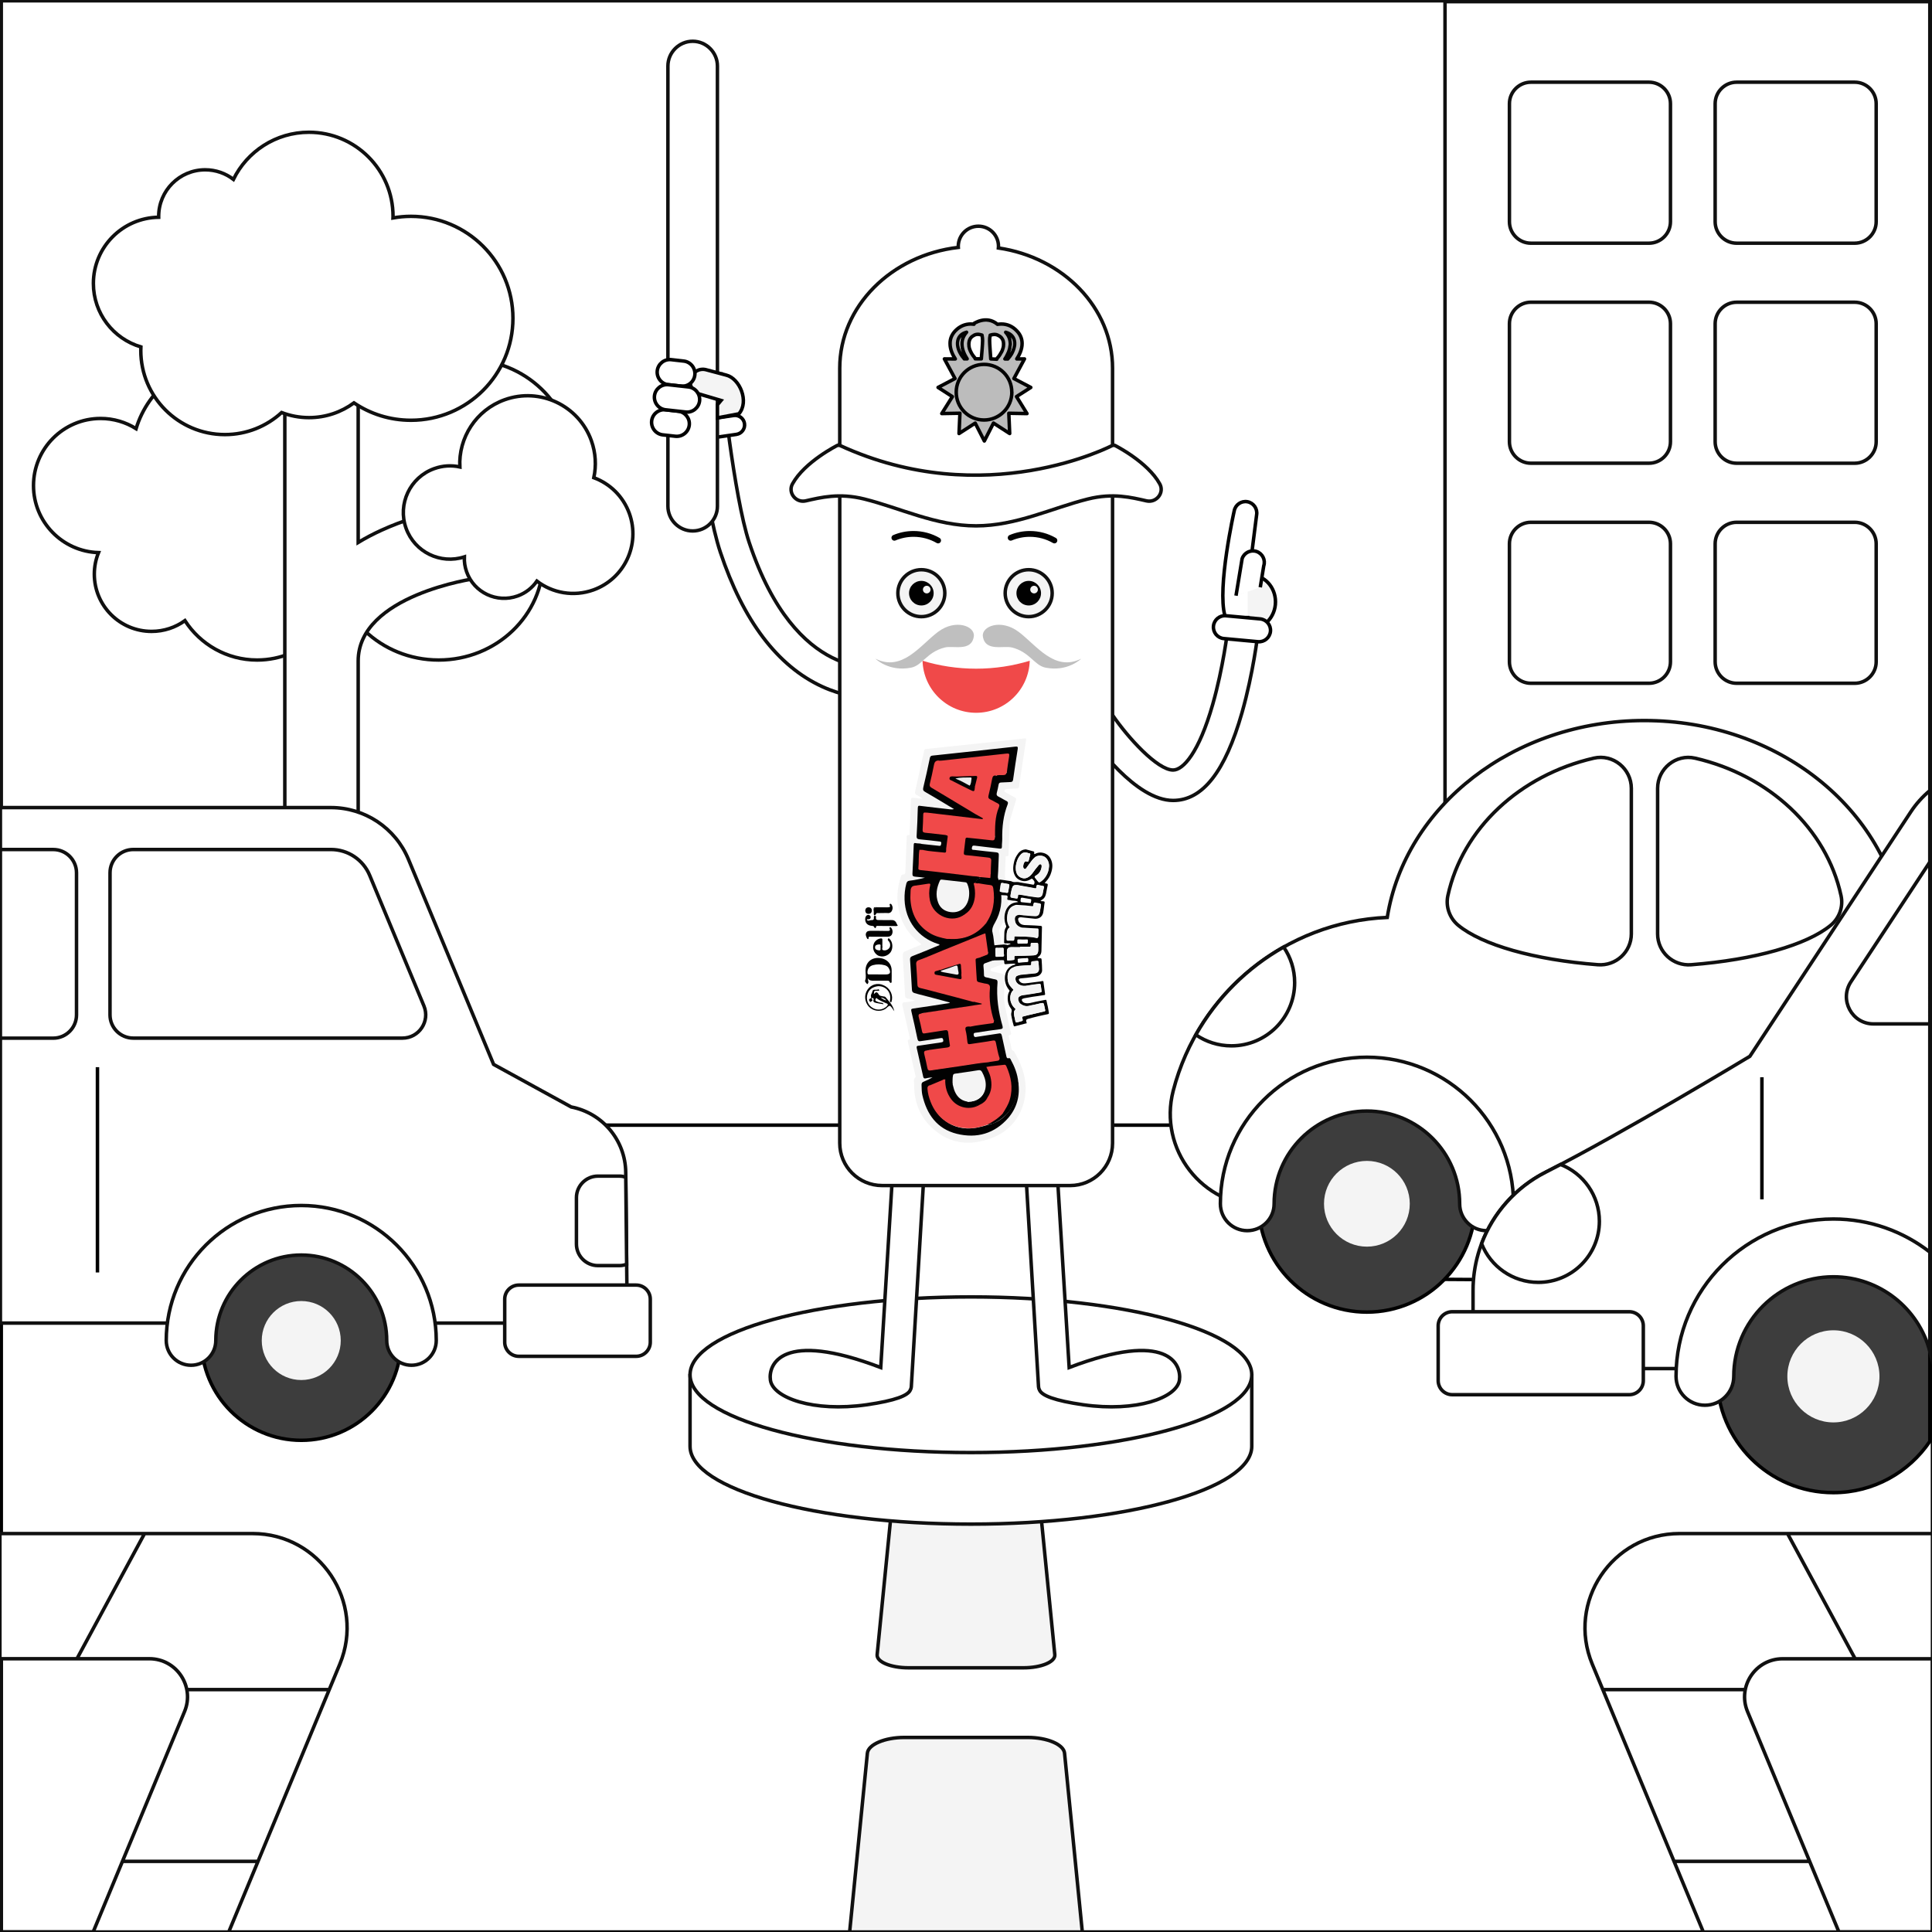 <?xml version="1.0" encoding="utf-8"?>
<!-- Generator: Adobe Illustrator 16.0.0, SVG Export Plug-In . SVG Version: 6.00 Build 0)  -->
<!DOCTYPE svg PUBLIC "-//W3C//DTD SVG 1.1//EN" "http://www.w3.org/Graphics/SVG/1.1/DTD/svg11.dtd">
<svg version="1.1" id="Layer_1" xmlns="http://www.w3.org/2000/svg" xmlns:xlink="http://www.w3.org/1999/xlink" x="0px" y="0px"
	 width="83px" height="83px" viewBox="0 0 83 83" enable-background="new 0 0 83 83" xml:space="preserve">
<rect x="0" y="0" width="83" height="83" fill="#333333" stroke="none"/>
<path fill="#FFFFFF" stroke="#101010" stroke-width="0.15" stroke-miterlimit="10" d="M0.055,0.033h82.927V83H0.055V0.033z
	 M82.907,45.955H64.923c-1.569,0-2.844-1.246-2.844-2.784v-43.1h20.828V45.955z M70.841,19.9h-5.073
	c-0.506,0-0.922-0.415-0.922-0.922v-5.073c0-0.507,0.416-0.922,0.922-0.922h5.073c0.509,0,0.923,0.415,0.923,0.922v5.073
	C71.764,19.486,71.35,19.9,70.841,19.9z M80.602,18.979v-5.073c0-0.507-0.416-0.922-0.922-0.922h-5.072
	c-0.508,0-0.924,0.415-0.924,0.922v5.073c0,0.507,0.416,0.922,0.924,0.922h5.072C80.186,19.9,80.602,19.486,80.602,18.979z
	 M71.764,9.525V4.453c0-0.508-0.414-0.922-0.923-0.922h-5.073c-0.506,0-0.922,0.415-0.922,0.922v5.073
	c0,0.506,0.416,0.922,0.922,0.922h5.073C71.35,10.447,71.764,10.032,71.764,9.525z M80.602,9.525V4.453
	c0-0.508-0.416-0.922-0.922-0.922h-5.072c-0.508,0-0.924,0.415-0.924,0.922v5.073c0,0.506,0.416,0.922,0.924,0.922h5.072
	C80.186,10.447,80.602,10.032,80.602,9.525z M71.764,28.432V23.36c0-0.507-0.414-0.922-0.923-0.922h-5.073
	c-0.506,0-0.922,0.415-0.922,0.922v5.072c0,0.507,0.416,0.922,0.922,0.922h5.073C71.35,29.354,71.764,28.939,71.764,28.432z
	 M80.602,28.432V23.36c0-0.507-0.416-0.922-0.922-0.922h-5.072c-0.508,0-0.924,0.415-0.924,0.922v5.072
	c0,0.507,0.416,0.922,0.924,0.922h5.072C80.186,29.354,80.602,28.939,80.602,28.432z"/>
<path fill="#FFFFFF" stroke="#010101" stroke-width="0.15" stroke-miterlimit="10" d="M83.021,55.092V83H0.055V55.255h21.482
	l3.708-6.918h30.64l3.773,6.61L83.021,55.092z"/>
<path fill="#FFFFFF" stroke="#101010" stroke-width="0.15" stroke-miterlimit="10" d="M37.429,29.972
	c-0.507,0-1.265-0.087-2.111-0.477c-1.917-0.882-3.388-2.825-4.372-5.776c-0.707-2.119-1.238-7.299-1.26-7.519l1.3-0.131
	c0.006,0.052,0.539,5.255,1.2,7.237c2.019,6.056,5.583,5.341,5.618,5.333l0.282,1.275C38.065,29.919,37.821,29.972,37.429,29.972z
	 M53.359,30.609c0.479-1.684,0.675-3.339,0.684-3.408l-1.299-0.151c-0.001,0.016-0.193,1.631-0.646,3.214
	c-0.594,2.077-1.269,2.817-1.701,2.817c-0.679,0-1.951-1.406-2.599-2.355l0,0l-1.081,0.734c0.333,0.489,2.072,2.928,3.68,2.928
	C51.666,34.388,52.635,33.152,53.359,30.609z"/>
<path fill="#FFFFFF" stroke="#101010" stroke-width="0.15" stroke-miterlimit="10" d="M23.169,22.869
	c0.112,0.375,0.173,0.771,0.173,1.182c0,2.377-2.013,4.304-4.497,4.304c-2.483,0-4.496-1.927-4.496-4.304
	c0-0.228,0.019-0.45,0.054-0.668c-0.783-0.993-1.284-2.511-1.284-4.212c0-2.992,1.548-5.418,3.458-5.418
	c1.018,0,1.932,0.688,2.565,1.784c0.301-0.061,0.612-0.093,0.932-0.093c2.483,0,4.496,1.927,4.496,4.304
	C24.572,20.977,24.033,22.084,23.169,22.869z"/>
<path fill="#FFFFFF" stroke="#101010" stroke-width="0.15" stroke-miterlimit="10" d="M14.734,24.666
	c0,2.037-1.651,3.689-3.688,3.689c-1.301,0-2.444-0.674-3.101-1.692c-0.404,0.291-0.899,0.462-1.434,0.462
	c-1.358,0-2.459-1.102-2.459-2.459c0-0.327,0.064-0.639,0.181-0.925c-1.551-0.047-2.794-1.318-2.794-2.88
	c0-1.592,1.29-2.883,2.882-2.883c0.561,0,1.083,0.161,1.525,0.438c0.521-1.721,2.118-2.973,4.009-2.973
	c2.313,0,4.188,1.875,4.188,4.189c0,0.81-0.23,1.565-0.628,2.207C14.221,22.515,14.734,23.53,14.734,24.666z"/>
<path fill="#FFFFFF" stroke="#101010" stroke-width="0.15" stroke-miterlimit="10" d="M20.459,24.847
	c-0.068,0.009-5.071,0.717-5.071,3.55V42.42c0,0.87-0.706,1.575-1.576,1.575s-1.576-0.705-1.576-1.575V16.98
	c0-0.87,0.706-1.576,1.576-1.576s1.576,0.706,1.576,1.576v6.324c0.312-0.188,0.644-0.364,0.999-0.525
	c1.815-0.828,3.618-1.051,3.694-1.061c0.863-0.104,1.648,0.513,1.752,1.376C21.936,23.958,21.321,24.741,20.459,24.847z"/>
<path fill="#FFFFFF" stroke="#101010" stroke-width="0.15" stroke-miterlimit="10" d="M22.036,13.675c0,2.419-1.961,4.38-4.381,4.38
	c-0.907,0-1.749-0.274-2.448-0.747c-0.541,0.397-1.209,0.633-1.933,0.633c-0.415,0-0.81-0.078-1.175-0.218
	c-0.642,0.588-1.498,0.947-2.438,0.947c-1.995,0-3.612-1.618-3.612-3.612c0-0.052,0.002-0.103,0.004-0.154
	c-1.179-0.347-2.041-1.436-2.041-2.728c0-1.558,1.253-2.822,2.806-2.843c0-0.013-0.001-0.025-0.001-0.039
	c0-1.104,0.895-1.999,1.998-1.999c0.457,0,0.877,0.153,1.213,0.411c0.588-1.199,1.82-2.024,3.245-2.024
	c1.995,0,3.612,1.618,3.612,3.612c0,0.023-0.001,0.046-0.002,0.069c0.25-0.044,0.508-0.069,0.771-0.069
	C20.075,9.294,22.036,11.256,22.036,13.675z M25.511,20.522c0.11-0.513,0.084-1.061-0.106-1.591
	c-0.542-1.514-2.21-2.301-3.724-1.758c-1.237,0.444-1.988,1.638-1.926,2.887c-0.354-0.077-0.734-0.06-1.1,0.072
	c-1.042,0.374-1.583,1.521-1.21,2.563c0.367,1.022,1.478,1.562,2.504,1.229c-0.009,0.214,0.022,0.433,0.099,0.647
	c0.318,0.889,1.297,1.351,2.187,1.032c0.35-0.125,0.634-0.354,0.83-0.638c0.668,0.512,1.574,0.684,2.426,0.379
	c1.333-0.478,2.026-1.946,1.548-3.28C26.772,21.32,26.198,20.776,25.511,20.522z"/>
<path fill="#F4F4F4" stroke="#101010" stroke-width="0.15" stroke-miterlimit="10" d="M43.963,71.65h-4.928
	c-0.774,0-1.382-0.256-1.352-0.565l0.848-8.539c0.018-0.187,0.513-0.334,1.1-0.334h3.735c0.588,0,1.082,0.147,1.101,0.334
	l0.848,8.539C45.346,71.395,44.736,71.65,43.963,71.65z M46.497,83l-0.763-7.682c-0.036-0.375-0.75-0.676-1.584-0.676h-5.304
	c-0.833,0-1.546,0.301-1.583,0.676L36.501,83H46.497z"/>
<path fill="#F4F4F4" d="M31.639,18.661l-0.798,0.116c-0.223,0.033-0.432-0.123-0.464-0.345C30.344,18.208,30.5,18,30.722,17.967
	l0.798-0.117c0.223-0.033,0.432,0.123,0.464,0.345C32.018,18.419,31.862,18.628,31.639,18.661"/>
<path fill="#FFFFFF" stroke="#010101" stroke-width="0.15" stroke-miterlimit="10" d="M31.639,18.661l-0.798,0.116
	c-0.223,0.033-0.432-0.123-0.464-0.345C30.344,18.208,30.5,18,30.722,17.967l0.798-0.117c0.223-0.033,0.432,0.123,0.464,0.345
	C32.018,18.419,31.862,18.628,31.639,18.661z"/>
<path fill="#FFFFFF" stroke="#101010" stroke-width="0.15" stroke-miterlimit="10" d="M29.758,22.81L29.758,22.81
	c-0.585,0-1.064-0.479-1.064-1.063V2.837c0-0.585,0.479-1.064,1.064-1.064c0.584,0,1.063,0.479,1.063,1.064v18.909
	C30.822,22.332,30.343,22.81,29.758,22.81z"/>
<path fill="#F4F4F4" d="M52.663,25.857c0-0.637,0.479-1.153,1.065-1.153c0.59,0,1.067,0.516,1.067,1.153
	c0,0.637-0.478,1.153-1.067,1.153C53.143,27.01,52.663,26.494,52.663,25.857"/>
<path fill="#F4F4F4" stroke="#000000" stroke-width="0.15" stroke-miterlimit="10" d="M53.73,24.704
	c0.589,0,1.066,0.516,1.066,1.153s-0.478,1.153-1.066,1.153c-0.59,0-1.067-0.516-1.067-1.153S53.141,24.704,53.73,24.704z"/>
<path fill="#F4F4F4" d="M53.6,26.455c0,0.269-0.22,0.489-0.488,0.489c-0.27,0-0.416-0.23-0.488-0.489
	c-0.342-1.212,0.398-4.504,0.398-4.504c0.047-0.265,0.304-0.443,0.567-0.396c0.265,0.047,0.442,0.302,0.396,0.567L53.6,25.165"/>
<path fill="#FFFFFF" stroke="#010101" stroke-width="0.15" stroke-miterlimit="10" d="M53.6,26.455c0,0.269-0.22,0.489-0.488,0.489
	c-0.27,0-0.416-0.23-0.488-0.489c-0.342-1.212,0.398-4.504,0.398-4.504c0.047-0.265,0.304-0.443,0.567-0.396
	c0.265,0.047,0.442,0.302,0.396,0.567L53.6,25.165"/>
<path fill="#F4F4F4" d="M53.1,25.591l0.262-1.589c0.084-0.255,0.363-0.395,0.619-0.31c0.254,0.085,0.395,0.363,0.31,0.619
	l-0.149,0.92"/>
<path fill="#FFFFFF" stroke="#101010" stroke-width="0.15" stroke-miterlimit="10" d="M53.777,62.134
	c0,1.847-5.401,3.343-12.065,3.343c-6.665,0-12.067-1.496-12.067-3.343v-3.036h24.132V62.134z"/>
<path fill="#FFFFFF" stroke="#101010" stroke-width="0.15" stroke-miterlimit="10" d="M53.777,59.061
	c0,1.846-5.401,3.342-12.065,3.342c-6.665,0-12.067-1.496-12.067-3.342c0-1.849,5.402-3.345,12.067-3.345
	C48.376,55.716,53.777,57.212,53.777,59.061z"/>
<path fill="#FFFFFF" stroke="#010101" stroke-width="0.15" stroke-miterlimit="10" d="M53.1,25.591l0.262-1.589
	c0.084-0.255,0.363-0.395,0.619-0.31c0.254,0.085,0.395,0.363,0.31,0.619l-0.149,0.92"/>
<path fill="#FFFFFF" stroke="#101010" stroke-width="0.15" stroke-miterlimit="10" d="M39.15,59.58
	c-0.004,0.05-0.019,0.094-0.041,0.132c-0.095,0.24-0.64,0.459-1.881,0.638c-2.283,0.325-4.022-0.298-4.131-1.059
	c-0.095-0.664,0.469-2.169,4.74-0.541l0.545-8.914c0.023-0.371,0.345-0.652,0.713-0.631c0.37,0.021,0.652,0.342,0.63,0.712
	L39.15,59.58z M44.616,59.58c0.004,0.05,0.019,0.094,0.04,0.132c0.096,0.24,0.641,0.459,1.882,0.638
	c2.282,0.325,4.022-0.298,4.132-1.059c0.094-0.664-0.47-2.169-4.738-0.541l-0.548-8.914c-0.022-0.371-0.345-0.652-0.712-0.631
	c-0.371,0.021-0.652,0.342-0.63,0.712L44.616,59.58z"/>
<path fill="#FFFFFF" stroke="#101010" stroke-width="0.15" stroke-miterlimit="10" d="M47.796,19.133v29.977
	c0,1.008-0.815,1.822-1.821,1.822h-8.077c-1.006,0-1.822-0.814-1.822-1.822V19.133C42.314,22.014,47.796,19.133,47.796,19.133z"/>
<path fill="#F4F4F4" stroke="#101010" stroke-width="0.15" stroke-miterlimit="10" d="M39.582,26.492
	c-0.557,0-1.009-0.452-1.009-1.009c0-0.558,0.452-1.008,1.009-1.008s1.008,0.451,1.008,1.008S40.139,26.492,39.582,26.492z
	 M45.202,25.483c0-0.558-0.452-1.008-1.009-1.008s-1.01,0.451-1.01,1.008s0.453,1.009,1.01,1.009S45.202,26.04,45.202,25.483z"/>
<path fill="#F04949" d="M44.238,28.386c-0.037,1.241-1.053,2.236-2.303,2.236c-1.25,0-2.266-0.995-2.302-2.236
	c0.729,0.222,1.501,0.341,2.302,0.341S43.51,28.608,44.238,28.386z"/>
<path fill="#FFFFFF" stroke="#010101" stroke-width="0.25" stroke-linecap="round" stroke-miterlimit="10" d="M38.423,23.103
	c0.253-0.107,0.532-0.166,0.824-0.166c0.384,0,0.745,0.103,1.055,0.282 M45.298,23.219c-0.312-0.18-0.671-0.282-1.057-0.282
	c-0.291,0-0.569,0.059-0.822,0.166"/>
<path fill="#BFBFBF" d="M42.225,27.337c-0.061-0.425,0.77-0.769,1.537-0.192c0.768,0.576,1.537,1.729,2.689,1.153
	c0,0-0.577,0.576-1.537,0.384c-0.479-0.096-0.673-0.672-1.439-0.865C43.102,27.724,42.32,28.01,42.225,27.337z M41.836,27.337
	c0.061-0.425-0.768-0.769-1.537-0.192c-0.769,0.576-1.538,1.729-2.69,1.153c0,0,0.576,0.576,1.537,0.384
	c0.48-0.096,0.673-0.672,1.441-0.865C40.961,27.724,41.741,28.01,41.836,27.337z"/>
<path fill="#FFFFFF" stroke="#101010" stroke-width="0.15" stroke-miterlimit="10" d="M47.796,15.818v3.315c0,0-5.481,2.881-11.72,0
	v-3.315c0-2.66,2.219-4.854,5.094-5.19c-0.001-0.015-0.002-0.03-0.002-0.045c0-0.478,0.387-0.865,0.865-0.865
	c0.479,0,0.863,0.387,0.863,0.865c0,0.024-0.002,0.047-0.004,0.07C45.675,11.061,47.796,13.218,47.796,15.818z M49.824,20.788
	c-0.523-0.951-1.932-1.655-1.932-1.655h-0.098c0,0-5.48,2.881-11.72,0h-0.097c0,0-1.409,0.704-1.932,1.655
	c-0.208,0.378,0.146,0.825,0.567,0.73c0.644-0.146,1.439-0.349,2.518-0.08c1.538,0.384,3.074,1.153,4.803,1.153
	s3.267-0.769,4.805-1.153c1.077-0.27,1.872-0.066,2.517,0.08C49.68,21.613,50.034,21.166,49.824,20.788z"/>
<path fill="#F4F4F4" d="M54.045,27.568l-1.47-0.135c-0.269-0.024-0.47-0.265-0.444-0.535c0.023-0.269,0.266-0.47,0.534-0.445
	l1.47,0.135c0.27,0.024,0.471,0.265,0.445,0.535S54.314,27.593,54.045,27.568"/>
<path fill="#FFFFFF" stroke="#010101" stroke-width="0.15" stroke-miterlimit="10" d="M54.045,27.568l-1.47-0.135
	c-0.269-0.024-0.47-0.265-0.444-0.535c0.023-0.269,0.266-0.47,0.534-0.445l1.47,0.135c0.27,0.024,0.471,0.265,0.445,0.535
	S54.314,27.593,54.045,27.568z"/>
<path fill="#F4F4F4" stroke="#000000" stroke-width="0.15" stroke-miterlimit="10" d="M30.821,17.952v-0.562l0.155-0.186
	l-0.917-0.271c-0.289-0.073-0.465-0.369-0.392-0.658c0.073-0.29,0.369-0.466,0.659-0.393l0.874,0.233
	c0.58,0.142,0.998,1.138,0.544,1.662L30.821,17.952z"/>
<path fill="#F4F4F4" d="M29.253,16.588l-0.539-0.06c-0.295-0.033-0.511-0.302-0.478-0.598c0.033-0.297,0.303-0.512,0.598-0.479
	l0.539,0.061c0.296,0.033,0.511,0.302,0.478,0.598C29.819,16.407,29.55,16.622,29.253,16.588"/>
<path fill="#FFFFFF" stroke="#010101" stroke-width="0.15" stroke-miterlimit="10" d="M29.253,16.588l-0.539-0.06
	c-0.295-0.033-0.511-0.302-0.478-0.598c0.033-0.297,0.303-0.512,0.598-0.479l0.539,0.061c0.296,0.033,0.511,0.302,0.478,0.598
	C29.819,16.407,29.55,16.622,29.253,16.588z"/>
<path fill="#F4F4F4" d="M29.013,18.742l-0.539-0.06c-0.296-0.033-0.511-0.302-0.479-0.599c0.033-0.296,0.303-0.511,0.599-0.479
	l0.539,0.06c0.296,0.034,0.512,0.302,0.479,0.599C29.579,18.56,29.31,18.775,29.013,18.742"/>
<path fill="#FFFFFF" stroke="#010101" stroke-width="0.15" stroke-miterlimit="10" d="M29.013,18.742l-0.539-0.06
	c-0.296-0.033-0.511-0.302-0.479-0.599c0.033-0.296,0.303-0.511,0.599-0.479l0.539,0.06c0.296,0.034,0.512,0.302,0.479,0.599
	C29.579,18.56,29.31,18.775,29.013,18.742z"/>
<path fill="#F4F4F4" d="M29.457,17.701l-0.862-0.096c-0.296-0.033-0.511-0.303-0.479-0.599c0.033-0.296,0.303-0.512,0.599-0.479
	l0.861,0.096c0.296,0.033,0.512,0.303,0.479,0.599C30.022,17.52,29.752,17.735,29.457,17.701"/>
<path fill="#FFFFFF" stroke="#010101" stroke-width="0.15" stroke-miterlimit="10" d="M29.457,17.701l-0.862-0.096
	c-0.296-0.033-0.511-0.303-0.479-0.599c0.033-0.296,0.303-0.512,0.599-0.479l0.861,0.096c0.296,0.033,0.512,0.303,0.479,0.599
	C30.022,17.52,29.752,17.735,29.457,17.701z"/>
<path fill="#FFFFFF" stroke="#101010" stroke-width="0.15" stroke-miterlimit="10" d="M82.907,51.813H54.238
	c-2.59,0-4.483-2.444-3.836-4.953c1.099-4.25,4.846-7.258,9.195-7.447c0.766-4.78,5.42-8.458,11.049-8.458
	c5.731,0,10.453,3.813,11.088,8.719c-0.004,0.007-0.008,0.016-0.01,0.023c0.402,0.101,0.797,0.227,1.183,0.375V51.813z"/>
<path fill="#3D3D3D" stroke="#010101" stroke-width="0.15" stroke-miterlimit="10" d="M58.723,47.061
	c2.57,0,4.653,2.084,4.653,4.654s-2.083,4.654-4.653,4.654s-4.654-2.084-4.654-4.654S56.152,47.061,58.723,47.061z"/>
<path fill="#FFFFFF" stroke="#101010" stroke-width="0.15" stroke-miterlimit="10" d="M63.863,52.87
	c-0.639,0-1.155-0.517-1.155-1.155c0-2.197-1.788-3.984-3.985-3.984c-2.199,0-3.986,1.787-3.986,3.984
	c0,0.639-0.518,1.155-1.155,1.155s-1.154-0.517-1.154-1.155c0-3.471,2.824-6.296,6.296-6.296c3.473,0,6.297,2.825,6.297,6.296
	C65.02,52.354,64.5,52.87,63.863,52.87z"/>
<path fill="#FFFFFF" stroke="#101010" stroke-width="0.15" stroke-miterlimit="10" d="M55.146,40.686
	c0.299,0.435,0.473,0.961,0.473,1.528c0,1.499-1.217,2.716-2.715,2.716c-0.567,0-1.096-0.176-1.53-0.474
	C52.271,42.867,53.583,41.568,55.146,40.686z M68.471,32.571c-3.182,0.732-5.645,3.03-6.269,5.905
	c-0.103,0.473,0.073,0.968,0.446,1.276c1.021,0.84,3.256,1.481,5.998,1.693c0.773,0.06,1.437-0.549,1.437-1.325v-6.252
	C70.083,33.021,69.297,32.381,68.471,32.571z M71.212,33.869v6.252c0,0.776,0.662,1.384,1.437,1.325
	c2.742-0.213,4.976-0.854,5.996-1.693c0.375-0.308,0.553-0.803,0.447-1.276c-0.623-2.875-3.086-5.173-6.268-5.905
	C71.998,32.381,71.212,33.021,71.212,33.869z"/>
<path fill="#FFFFFF" stroke="#101010" stroke-width="0.15" stroke-miterlimit="10" d="M0.017,56.84h26.931l-0.066-6.474
	c-0.014-1.374-0.994-2.55-2.343-2.81l-3.333-1.828l-3.659-8.811c-0.559-1.346-1.874-2.223-3.33-2.223h-14.2V56.84z"/>
<line fill="#FFFFFF" x1="4.187" y1="45.846" x2="4.187" y2="54.666"/>
<path fill="#FFFFFF" stroke="#010101" stroke-width="0.15" stroke-miterlimit="10" d="M4.187,45.846v8.82"/>
<path fill="#FFFFFF" stroke="#101010" stroke-width="0.15" stroke-miterlimit="10" d="M26.883,50.57
	c-0.087-0.027-0.179-0.043-0.274-0.043h-0.923c-0.507,0-0.922,0.416-0.922,0.924v1.997c0,0.508,0.415,0.923,0.922,0.923h0.923
	c0.109,0,0.214-0.021,0.312-0.057L26.883,50.57z"/>
<path fill="#FFFFFF" stroke="#101010" stroke-width="0.15" stroke-miterlimit="10" d="M82.907,58.795H63.283v-3.357
	c0-2.146,1.207-4.109,3.121-5.08c3.263-1.653,8.772-4.979,8.772-4.979l6.914-10.502c0.228-0.347,0.505-0.652,0.815-0.912
	L82.907,58.795L82.907,58.795z"/>
<path fill="#3D3D3D" stroke="#010101" stroke-width="0.15" stroke-miterlimit="10" d="M82.907,56.336
	c-0.898-1.33-2.419-2.202-4.144-2.202c-2.761,0-4.996,2.236-4.996,4.995c0,2.76,2.235,4.996,4.996,4.996
	c1.725,0,3.244-0.873,4.144-2.202V56.336z"/>
<path fill="#FFFFFF" stroke="#101010" stroke-width="0.15" stroke-miterlimit="10" d="M82.907,43.988h-2.419
	c-0.926,0-1.482-1.031-0.973-1.807l3.392-5.149V43.988z"/>
<path fill="#F4F4F4" d="M58.723,49.873c1.017,0,1.842,0.824,1.842,1.842s-0.825,1.842-1.842,1.842c-1.018,0-1.843-0.824-1.843-1.842
	S57.705,49.873,58.723,49.873z"/>
<path fill="#F4F4F4" d="M78.764,57.15c1.093,0,1.979,0.887,1.979,1.979c0,1.093-0.886,1.979-1.979,1.979
	c-1.092,0-1.978-0.886-1.978-1.979C76.786,58.037,77.672,57.15,78.764,57.15z"/>
<path fill="#FFFFFF" stroke="#101010" stroke-width="0.15" stroke-miterlimit="10" d="M2.287,36.496h-2.27V44.6h2.271
	c0.552,0,0.999-0.449,0.999-1v-6.104C3.286,36.943,2.839,36.496,2.287,36.496z"/>
<g>
	
		<path fill="#BCBCBC" stroke="#020202" stroke-width="0.15" stroke-linecap="round" stroke-linejoin="round" stroke-miterlimit="10" d="
		M43.67,17.038l0.614-0.393l-0.726-0.382l0.455-0.844h-0.332c0.111-0.169,0.229-0.406,0.229-0.661c0-0.203-0.073-0.385-0.225-0.542
		c-0.185-0.196-0.41-0.296-0.668-0.296c-0.057,0-0.11,0.007-0.164,0.013l0,0c-0.484-0.41-1.035-0.021-1.035-0.021l0.026,0.017
		c-0.045-0.005-0.092-0.01-0.137-0.01c-0.256,0.001-0.481,0.101-0.669,0.296c-0.148,0.159-0.228,0.343-0.222,0.552
		c0,0.251,0.116,0.485,0.225,0.653l-0.469-0.001l0.456,0.844l-0.728,0.381l0.615,0.396l-0.456,0.727l0.78-0.014l-0.038,0.872
		l0.695-0.448l0.392,0.768l0.393-0.769l0.696,0.449l-0.037-0.871l0.78,0.014L43.67,17.038z M43.404,14.74
		c-0.006-0.109-0.031-0.211-0.084-0.307c-0.004-0.008-0.01-0.02-0.018-0.029c-0.025-0.045-0.058-0.087-0.097-0.13
		c0.032,0.008,0.06,0.018,0.09,0.031c0.202,0.087,0.308,0.261,0.294,0.487c0.001,0.025-0.004,0.051-0.009,0.078
		c-0.005,0.027-0.011,0.054-0.019,0.082c-0.015,0.053-0.035,0.109-0.061,0.165c-0.014,0.029-0.027,0.055-0.042,0.084
		c-0.04,0.069-0.091,0.136-0.146,0.199l-0.01,0.011l-0.004,0.01l-0.127-0.001c0.01-0.013,0.016-0.021,0.023-0.032
		c0.025-0.042,0.053-0.085,0.072-0.13c0.022-0.041,0.041-0.083,0.057-0.121c0.003-0.008,0.008-0.018,0.01-0.025
		c0.005-0.019,0.014-0.037,0.018-0.053c0.004-0.01,0.006-0.019,0.008-0.027c0.006-0.02,0.012-0.035,0.018-0.056
		c0-0.009,0.004-0.02,0.004-0.028c0.006-0.027,0.012-0.057,0.014-0.086C43.406,14.819,43.408,14.778,43.404,14.74z M41.625,14.771
		l-0.001-0.004c0,0,0.001-0.012,0-0.016c0-0.004,0-0.008,0-0.012l0.003-0.01c-0.001-0.001-0.001-0.005,0-0.008
		c0.001-0.005,0.001-0.012,0.004-0.02c0-0.004,0-0.01,0.001-0.014c0.002-0.007,0.004-0.016,0.005-0.022l0.004-0.015
		c0.002-0.002,0.004-0.007,0.003-0.013c0.001-0.002,0.003-0.015,0.003-0.015c0.001-0.005,0.001-0.008,0.005-0.014
		c0-0.001,0.001-0.005,0.005-0.006l-0.001-0.001c0.001-0.004,0.004-0.012,0.008-0.016c0-0.003,0-0.005,0.005-0.012
		c0-0.004,0.003-0.008,0.007-0.013c0.004-0.004,0.004-0.008,0.006-0.013c0.002-0.003,0.007-0.007,0.009-0.012
		c0.002-0.003,0.006-0.008,0.008-0.01c0.002-0.004,0.006-0.009,0.01-0.014c0.003-0.004,0.005-0.006,0.01-0.012
		c0.002-0.002,0.007-0.005,0.009-0.012c0.003-0.003,0.007-0.006,0.012-0.008c0.004-0.005,0.009-0.008,0.012-0.013v-0.001
		c0.003-0.004,0.007-0.006,0.01-0.007c0.003-0.004,0.008-0.007,0.017-0.011c0,0,0.007-0.008,0.012-0.009
		c0.004-0.002,0.008-0.006,0.016-0.011c0,0,0.009-0.006,0.013-0.007c0.004-0.003,0.013-0.008,0.02-0.011l0.01-0.008
		c0.012-0.004,0.022-0.01,0.034-0.016c0.036-0.015,0.076-0.021,0.115-0.022c0.034,0,0.071,0.002,0.112,0.013
		c0.025,0.006,0.052,0.012,0.076,0.021c0.008,0.042,0.014,0.082,0.019,0.121c0.004,0.039,0.007,0.079,0.006,0.112
		c0,0.135-0.03,0.521-0.054,0.787l-0.261-0.002c-0.002-0.007-0.004-0.012-0.006-0.02l-0.004-0.011l-0.009-0.01
		c-0.024-0.03-0.051-0.063-0.076-0.098c-0.005-0.007-0.011-0.013-0.016-0.02l-0.009-0.017c-0.006-0.005-0.012-0.014-0.014-0.021
		l-0.011-0.016c-0.003-0.006-0.008-0.016-0.013-0.022l-0.001-0.003c-0.019-0.03-0.032-0.06-0.047-0.091l-0.004-0.013
		c-0.004-0.005-0.005-0.011-0.009-0.016l-0.007-0.021c-0.002-0.006-0.004-0.014-0.006-0.022L41.655,15
		c0-0.006-0.003-0.014-0.005-0.02c0-0.007-0.002-0.012-0.004-0.016c-0.001-0.006-0.004-0.013-0.004-0.02
		c-0.002-0.004-0.003-0.009-0.002-0.016c-0.002-0.005-0.003-0.012-0.007-0.02c0-0.005,0-0.011-0.004-0.016
		c0.001-0.004,0-0.012,0-0.02c-0.001-0.006-0.001-0.012-0.001-0.016c-0.002-0.006-0.001-0.011-0.003-0.018
		c0.001-0.004,0-0.011-0.001-0.019c0-0.005,0.001-0.009-0.001-0.014c0.001-0.005,0-0.011,0-0.019v-0.001
		c0.001-0.004,0-0.008,0.001-0.012C41.621,14.778,41.625,14.775,41.625,14.771z M41.421,15.407l-0.008-0.009
		c-0.208-0.237-0.312-0.523-0.265-0.752c0.03-0.157,0.128-0.277,0.286-0.342c0.03-0.013,0.06-0.022,0.09-0.031
		c-0.132,0.146-0.201,0.317-0.198,0.509c0.001,0.244,0.119,0.477,0.223,0.635h-0.125L41.421,15.407z M42.564,15.419
		c-0.02-0.266-0.049-0.65-0.049-0.787c-0.002-0.034,0-0.071,0.004-0.111c0.006-0.04,0.012-0.08,0.021-0.121
		c0.034-0.009,0.068-0.021,0.104-0.026c0.028-0.005,0.056-0.007,0.078-0.007c0.047,0,0.084,0.008,0.118,0.021
		c0.013,0.006,0.022,0.012,0.036,0.016l0.01,0.007c0.01,0.004,0.016,0.008,0.021,0.011c0.001,0,0.013,0.007,0.013,0.007
		c0.009,0.003,0.011,0.007,0.017,0.011c0.004,0.001,0.008,0.003,0.01,0.004l0.004,0.003c0.004,0.002,0.01,0.006,0.015,0.011
		c0.003,0.002,0.005,0.004,0.011,0.008c0.004,0.004,0.008,0.009,0.012,0.012s0.007,0.007,0.011,0.009
		c0.004,0.004,0.01,0.009,0.013,0.013c0.004,0.002,0.006,0.006,0.01,0.01c0.002,0.005,0.006,0.009,0.01,0.014
		c0.003,0.003,0.002,0.007,0.008,0.011c0.004,0.004,0.005,0.008,0.007,0.012c0.005,0.003,0.007,0.008,0.009,0.012
		s0.006,0.009,0.01,0.016c0,0.003,0.004,0.007,0.004,0.01s0.005,0.007,0.01,0.014c0,0,0.002,0.011,0.004,0.011
		c0.001,0.007,0.003,0.009,0.005,0.018c0,0,0.003,0.008,0.005,0.012c0.004,0.003,0.001,0.007,0.002,0.011l0.006,0.015
		c0,0.008,0,0.016,0.002,0.022c0.004,0.003,0.002,0.01,0.004,0.015c0,0.008,0.002,0.013,0.002,0.021c0,0.001,0,0.004,0,0.006
		l0.002,0.011c-0.002,0.005,0,0.009,0,0.012c0,0.004,0,0.008,0,0.012l0.002,0.008c-0.002,0.004,0,0.008-0.002,0.013
		c0,0.002,0,0.008-0.002,0.012l0.002,0.008c0,0.002,0,0.006,0,0.012c0,0.003-0.002,0.01-0.002,0.015c0,0.004-0.002,0.012,0,0.018
		c0,0.006-0.004,0.011-0.004,0.016c0,0.006,0,0.011,0,0.017c-0.002,0.007-0.002,0.013-0.004,0.019c0,0.007-0.004,0.01-0.004,0.016
		c-0.002,0.008-0.002,0.014-0.005,0.02c-0.001,0.003-0.002,0.011-0.003,0.018c-0.003,0.005-0.004,0.011-0.007,0.018
		c0,0.004,0,0.009-0.005,0.016c-0.002,0.006-0.003,0.014-0.008,0.021c0,0.004-0.004,0.02-0.004,0.02
		c-0.006,0.006-0.006,0.013-0.008,0.021l-0.011,0.019c0.001,0.006-0.004,0.01-0.006,0.017l-0.009,0.017
		c-0.002,0.006-0.004,0.013-0.008,0.019h-0.002c-0.012,0.022-0.023,0.043-0.039,0.063v0.005c-0.004,0.006-0.008,0.015-0.014,0.022
		l-0.01,0.018c-0.004,0.004-0.008,0.012-0.014,0.018l-0.01,0.018c-0.004,0.005-0.011,0.014-0.016,0.022
		c-0.023,0.034-0.049,0.064-0.079,0.095l-0.006,0.012l-0.006,0.011c0.001,0.006-0.003,0.014-0.006,0.022L42.564,15.419
		L42.564,15.419z"/>
	
		<path fill="#BCBCBC" stroke="#020202" stroke-width="0.15" stroke-linecap="round" stroke-linejoin="round" stroke-miterlimit="10" d="
		M41.08,16.848c-0.001,0.661,0.533,1.196,1.195,1.196c0.656,0.002,1.193-0.533,1.195-1.192c0-0.001-0.002-0.002-0.003-0.003
		c0.003-0.66-0.53-1.194-1.192-1.195C41.616,15.654,41.081,16.187,41.08,16.848C41.08,16.848,41.08,16.848,41.08,16.848"/>
</g>
<path fill="#F4F4F4" d="M39.297,42.979c-0.107-0.027-0.215-0.063-0.325-0.088c-0.057-0.013-0.084-0.035-0.087-0.097
	c-0.03-0.539-0.065-1.074-0.096-1.614c-0.015-0.272-0.009-0.272,0.246-0.373c0.174-0.073,0.351-0.145,0.527-0.218
	c0.006-0.004,0.013-0.014,0.026-0.023c-0.064-0.049-0.125-0.094-0.186-0.147c-0.486-0.403-0.744-0.926-0.829-1.551
	c-0.057-0.414,0.006-0.815,0.129-1.208c0.017-0.053,0.031-0.086,0.089-0.089c0.089,0,0.102-0.054,0.105-0.13
	c0.016-0.484,0.037-0.964,0.056-1.451c0.003-0.054-0.017-0.119,0.083-0.114c0.065,0.002,0.041-0.063,0.042-0.101
	c0.02-0.46,0.042-0.92,0.055-1.385c0.002-0.103,0.035-0.128,0.132-0.114c0.118,0.019,0.233,0.029,0.368,0.042
	c-0.079-0.084-0.174-0.122-0.259-0.169c-0.054-0.035-0.078-0.07-0.062-0.131c0.131-0.588,0.262-1.179,0.392-1.77
	c0.012-0.059,0.048-0.071,0.097-0.073c0.708-0.076,1.414-0.149,2.119-0.223c0.692-0.074,1.388-0.146,2.079-0.227
	c0.078-0.008,0.091-0.001,0.081,0.082c-0.088,0.557-0.171,1.117-0.255,1.677c-0.012,0.089-0.035,0.176-0.038,0.266
	c-0.007,0.087-0.029,0.127-0.128,0.125c-0.135,0-0.271,0.015-0.406,0.022c-0.041,0.006-0.084,0.007-0.1,0.06
	c-0.02,0.058,0.031,0.071,0.064,0.09c0.121,0.068,0.241,0.139,0.365,0.202c0.072,0.035,0.087,0.072,0.063,0.144
	c-0.078,0.241-0.146,0.488-0.221,0.727c-0.033,0.11-0.049,0.224-0.053,0.335c-0.014,0.403-0.025,0.807-0.043,1.205
	c0,0.061,0.021,0.139-0.088,0.125c-0.043-0.003-0.038,0.042-0.038,0.067c-0.011,0.252-0.021,0.506-0.029,0.76
	c-0.002,0.053,0.017,0.105,0.028,0.15c0.197,0.732,0.156,1.436-0.238,2.102c-0.072,0.121-0.005,0.246,0.01,0.368
	c0.039,0.366,0.086,0.73,0.137,1.097c0.01,0.07-0.012,0.099-0.073,0.113c-0.138,0.044-0.272,0.092-0.407,0.145
	c-0.033,0.018-0.076,0.021-0.074,0.073c0.004,0.057,0.039,0.065,0.084,0.074c0.137,0.029,0.271,0.067,0.407,0.093
	c0.079,0.013,0.108,0.049,0.104,0.134c-0.008,0.232,0.008,0.458-0.01,0.695c-0.035,0.441,0.104,0.85,0.189,1.271
	c0.023,0.123,0.059,0.245,0.082,0.373c0.013,0.063,0.079,0.146-0.057,0.175c-0.033,0.015-0.018,0.061-0.01,0.075
	c0.038,0.171,0.086,0.339,0.111,0.511c0.014,0.08,0.085,0.063,0.116,0.119c0.282,0.481,0.491,1.002,0.491,1.568
	c-0.002,0.982-0.559,1.816-1.474,2.15c-0.919,0.342-1.787,0.252-2.531-0.43c-0.556-0.506-0.793-1.162-0.786-1.906
	c-0.001-0.1-0.042-0.205,0.058-0.283c0.023-0.02,0-0.063-0.009-0.098c-0.104-0.467-0.207-0.933-0.312-1.406
	c-0.013-0.053-0.039-0.104,0.054-0.11c0.052-0.017,0.023-0.063,0.017-0.103c-0.098-0.438-0.197-0.895-0.302-1.332
	c-0.025-0.104-0.029-0.168,0.112-0.176c0.131-0.004,0.261-0.039,0.395-0.061C39.296,42.997,39.296,42.984,39.297,42.979z"/>
<path fill="#020202" d="M37.235,39.516c0.068,0.074,0.139,0.007,0.205,0.011c0.102,0.01,0.107-0.05,0.102-0.125
	c-0.001-0.033,0.009-0.059,0.049-0.059c0.044,0.002,0.047,0.033,0.043,0.059c-0.021,0.112,0.041,0.126,0.131,0.124
	c0.167-0.005,0.331,0.009,0.496,0c0.125-0.009,0.208,0.026,0.256,0.145c0.013,0.031,0.031,0.059,0.053,0.096
	c-0.054,0.027-0.108,0.015-0.161,0.016c-0.221,0-0.441-0.006-0.66-0.005c-0.047,0.003-0.11-0.024-0.121,0.065
	c-0.003,0.049-0.057,0.029-0.064,0.001c-0.028-0.076-0.086-0.063-0.146-0.073c-0.176-0.023-0.272-0.158-0.245-0.332
	c0.009-0.046,0.027-0.087,0.069-0.117c0.037-0.023,0.077-0.027,0.119,0.003c0.034,0.019,0.051,0.056,0.041,0.099
	c-0.005,0.044-0.04,0.059-0.075,0.072C37.297,39.498,37.267,39.472,37.235,39.516z"/>
<path fill="#020202" d="M37.754,39.989c0.132,0.005,0.264,0.001,0.393,0.004c0.057,0.001,0.107-0.013,0.075-0.091
	c-0.011-0.02-0.022-0.05,0.01-0.063c0.027-0.009,0.048,0.008,0.063,0.031c0.055,0.077,0.065,0.166,0.033,0.252
	c-0.032,0.085-0.104,0.119-0.19,0.12c-0.236,0.004-0.474-0.004-0.71,0.001c-0.05,0.001-0.123-0.031-0.115,0.077
	c0.001,0.042-0.051,0.025-0.065-0.007c-0.037-0.076-0.079-0.16-0.033-0.242c0.038-0.079,0.118-0.08,0.197-0.083
	C37.528,39.99,37.639,39.991,37.754,39.989C37.753,39.99,37.753,39.99,37.754,39.989z"/>
<path fill="#020202" d="M38.091,39.222c-0.143,0.003-0.285,0.004-0.429,0.006c-0.044-0.007-0.08-0.029-0.102-0.068
	c-0.056-0.1-0.01-0.177,0.102-0.178c0.137,0.001,0.27,0,0.404,0.005c0.063-0.002,0.135-0.011,0.155,0.072
	c0.015,0.07-0.04,0.109-0.092,0.138C38.12,39.204,38.105,39.213,38.091,39.222z"/>
<path fill="#020202" d="M38.091,39.222c0.002-0.042,0.031-0.065,0.062-0.089c0.027-0.02,0.063-0.029,0.044-0.075
	c-0.021-0.044-0.055-0.059-0.1-0.059c-0.15-0.001-0.296-0.001-0.446-0.004c-0.033,0.002-0.075-0.01-0.086,0.031
	c-0.011,0.042-0.021,0.085,0.02,0.119c0.03,0.02,0.061,0.047,0.076,0.082c-0.018,0.022-0.03,0.051-0.049,0.072
	c-0.041,0.042-0.069,0.028-0.073-0.023c-0.005-0.084-0.002-0.162-0.005-0.241c-0.002-0.065,0.042-0.061,0.083-0.062
	c0.172,0.002,0.34,0.004,0.508,0.003c0.06,0,0.147,0.018,0.096-0.095c-0.009-0.021-0.003-0.045,0.022-0.051
	c0.031-0.012,0.048,0.016,0.061,0.033c0.051,0.08,0.059,0.169,0.018,0.252C38.277,39.22,38.19,39.239,38.091,39.222z"/>
<path fill="#020202" d="M37.171,39.118c0.009-0.09,0.061-0.143,0.146-0.14c0.083,0.001,0.143,0.057,0.137,0.146
	c-0.003,0.084-0.059,0.137-0.138,0.135C37.229,39.261,37.177,39.211,37.171,39.118z"/>
<path fill="#020202" d="M43.745,46.491c0.083,0.573-0.054,1.098-0.425,1.532c-0.592,0.681-1.358,0.896-2.216,0.686
	c-0.847-0.212-1.29-0.833-1.479-1.661c-0.031-0.144-0.03-0.28-0.035-0.432c-0.004-0.078,0.019-0.122,0.096-0.148
	c0.13-0.056,0.254-0.11,0.375-0.188c-0.098,0.015-0.198,0.023-0.294,0.049c-0.064,0.012-0.091-0.012-0.105-0.07
	c-0.091-0.406-0.184-0.818-0.277-1.226c-0.021-0.081,0.008-0.105,0.083-0.109c0.318-0.047,0.635-0.096,0.956-0.141
	c0.06-0.015,0.113-0.011,0.097-0.106c-0.012-0.082-0.049-0.094-0.125-0.078c-0.274,0.051-0.55,0.084-0.828,0.127
	c-0.088,0.021-0.136,0-0.155-0.101c-0.081-0.394-0.167-0.787-0.26-1.177c-0.022-0.096,0-0.107,0.089-0.123
	c0.495-0.07,0.989-0.145,1.482-0.223c0.029-0.008,0.061-0.004,0.086-0.033c-0.469-0.129-0.933-0.25-1.398-0.37
	c-0.233-0.062-0.231-0.06-0.242-0.3c-0.022-0.393-0.045-0.775-0.073-1.167c-0.006-0.088,0.022-0.128,0.102-0.158
	c0.388-0.148,0.776-0.311,1.159-0.472c0.003-0.05-0.034-0.037-0.055-0.047c-0.861-0.273-1.408-0.995-1.442-1.899
	c-0.008-0.237,0.015-0.472,0.077-0.702c0.022-0.07,0.053-0.11,0.136-0.119c0.219-0.025,0.438-0.069,0.66-0.128
	c-0.142-0.013-0.28-0.037-0.424-0.045c-0.084-0.01-0.114-0.034-0.111-0.124c0.022-0.413,0.039-0.83,0.055-1.244
	c0.002-0.066,0.022-0.092,0.088-0.072c0.089,0.019,0.188,0.002,0.273,0.039c0.016,0.106-0.048,0.194-0.081,0.29
	c-0.034,0.234,0.003,0.474-0.031,0.706c-0.01,0.079,0.064,0.079,0.116,0.088c0.283,0.043,0.569,0.073,0.853,0.105
	c0.414,0.042,0.823,0.092,1.233,0.135c0.036,0.001,0.065,0.015,0.098,0.024c0.191,0.069,0.191,0.069,0.112,0.271
	c-0.017,0.034-0.061,0.059-0.04,0.104c0.09,0.363,0.084,0.71-0.122,1.038c-0.073,0.117-0.157,0.229-0.293,0.287
	c-0.309,0.063-0.613,0.089-0.898-0.089c-0.313-0.193-0.458-0.486-0.491-0.844c-0.009-0.117-0.001-0.235,0.003-0.355
	c0.001-0.058-0.007-0.107-0.072-0.11c-0.23-0.001-0.456,0.014-0.654,0.143c-0.178,0.051-0.193,0.195-0.197,0.349
	c-0.012,0.408,0.06,0.792,0.284,1.139c0.26,0.398,0.635,0.625,1.091,0.724c0.053,0.016,0.107,0.021,0.159,0.04
	c0.095,0.036,0.194,0.013,0.29,0.024c0.043,0.006,0.099-0.003,0.112,0.045c0.014,0.059-0.035,0.08-0.076,0.105
	c-0.169,0.082-0.346,0.149-0.522,0.219c-0.299,0.109-0.583,0.253-0.879,0.366c-0.088,0.035-0.134,0.108-0.157,0.2
	c-0.036,0.06-0.061,0.118-0.055,0.188c0.022,0.239,0.044,0.483,0.043,0.732c-0.002,0.152,0.028,0.188,0.183,0.228
	c0.691,0.18,1.381,0.368,2.074,0.548c0.056,0.016,0.118,0.02,0.149,0.087c0,0.089-0.074,0.072-0.127,0.081
	c-0.578,0.098-1.157,0.186-1.737,0.258c-0.148,0.021-0.29,0.059-0.395,0.17c-0.079,0.032-0.088,0.096-0.072,0.168
	c0.04,0.17,0.082,0.336,0.118,0.506c0.019,0.102,0.063,0.136,0.157,0.111c0.248-0.035,0.494-0.07,0.741-0.104
	c0.17-0.02,0.209,0,0.242,0.166c0.027,0.146,0.063,0.287,0.046,0.439c-0.036,0.061-0.098,0.076-0.161,0.088
	c-0.138,0.019-0.271,0.055-0.411,0.06c-0.167,0.011-0.308,0.069-0.429,0.185c-0.074,0.024-0.078,0.076-0.063,0.149
	c0.035,0.171,0.066,0.339,0.113,0.51c0.036,0.133,0.051,0.142,0.187,0.119c0.717-0.101,1.43-0.22,2.146-0.317
	c0.065-0.015,0.136-0.022,0.202-0.018c0.162,0.033,0.174,0.107,0.048,0.268c-0.007,0.062,0.028,0.102,0.05,0.146
	c0.146,0.327,0.196,0.657,0.059,1.004c-0.028,0.065-0.057,0.133-0.115,0.178c-0.195,0.129-0.396,0.235-0.635,0.253
	c-0.1,0.008-0.199,0.006-0.252-0.105c0.05-0.041,0.113-0.033,0.171-0.041c0.402-0.071,0.609-0.336,0.585-0.742
	c-0.01-0.146-0.055-0.277-0.123-0.41c-0.043-0.078-0.105-0.113-0.195-0.102c-0.302,0.051-0.603,0.088-0.904,0.134
	c-0.084,0.021-0.111,0.063-0.121,0.14c-0.009,0.084,0.012,0.172-0.022,0.251c-0.065,0.036-0.065-0.021-0.072-0.059
	c-0.015-0.063-0.039-0.13-0.074-0.188c-0.047-0.08-0.116-0.105-0.201-0.066c-0.142,0.078-0.287,0.145-0.436,0.205
	c-0.1,0.033-0.146,0.133-0.215,0.207c-0.05,0.037-0.06,0.09-0.055,0.148c0.072,0.819,0.698,1.605,1.638,1.637
	c0.308,0.01,0.594-0.06,0.88-0.146c0.5-0.1,0.848-0.395,1.08-0.83c0.139-0.266,0.236-0.533,0.223-0.838
	C43.707,46.577,43.702,46.525,43.745,46.491z"/>
<path fill="#020202" d="M39.503,36.509c0.061-0.071,0.056-0.174,0.109-0.251c0.245,0.024,0.491,0.051,0.735,0.079
	c0.083,0.009,0.074-0.041,0.087-0.089c0.017-0.064-0.007-0.092-0.072-0.097c-0.28-0.03-0.564-0.069-0.845-0.092
	c-0.1-0.01-0.145-0.031-0.138-0.149c0.025-0.4,0.04-0.802,0.05-1.201c0.001-0.1,0.044-0.1,0.117-0.087
	c0.42,0.055,0.841,0.095,1.259,0.146c0.058,0.008,0.114,0.008,0.178-0.011c-0.162-0.092-0.323-0.196-0.484-0.291
	c-0.249-0.147-0.492-0.297-0.744-0.439c-0.087-0.047-0.115-0.09-0.09-0.195c0.102-0.419,0.193-0.842,0.282-1.263
	c0.014-0.072,0.042-0.102,0.12-0.109c1.186-0.126,2.371-0.253,3.557-0.385c0.084-0.008,0.112,0.004,0.099,0.098
	c-0.07,0.439-0.137,0.877-0.199,1.319c-0.01,0.074-0.039,0.104-0.117,0.105c-0.133,0-0.266,0.019-0.396,0.019
	c-0.078,0-0.102,0.035-0.113,0.102c-0.02,0.113-0.043,0.226-0.073,0.333c-0.026,0.091,0.001,0.143,0.085,0.18
	c0.109,0.051,0.211,0.122,0.322,0.175c0.062,0.032,0.086,0.066,0.061,0.14c-0.189,0.48-0.245,0.981-0.236,1.491
	c0.002,0.111-0.018,0.222-0.014,0.331c-0.001,0.082-0.025,0.097-0.104,0.087c-0.356-0.044-0.717-0.079-1.071-0.126
	c-0.087-0.011-0.103,0.022-0.116,0.098c-0.013,0.095,0.053,0.08,0.102,0.085c0.313,0.036,0.628,0.076,0.944,0.104
	c0.095,0.012,0.118,0.044,0.111,0.137c-0.017,0.302-0.017,0.604-0.041,0.898c-0.011,0.111,0.079,0.184,0.06,0.29
	c-0.135-0.014-0.257-0.076-0.383-0.13c-0.039-0.014-0.039-0.059-0.033-0.099c-0.002-0.06-0.007-0.114,0.03-0.161
	c0.106-0.016,0.144-0.073,0.147-0.181c0.013-0.154-0.011-0.31,0.008-0.467c0.01-0.096-0.061-0.136-0.144-0.145
	c-0.237-0.03-0.475-0.063-0.714-0.085c-0.239-0.022-0.313-0.117-0.281-0.352c0.009-0.066,0.015-0.135,0.02-0.2
	c0.002-0.063,0.022-0.118,0.089-0.14c0.275,0,0.55,0.05,0.824,0.079c0.089,0.009,0.18,0.025,0.229-0.08
	c0.116-0.052,0.156-0.141,0.16-0.27c0.006-0.125,0.025-0.245,0.02-0.368c-0.012-0.245,0.031-0.478,0.121-0.706
	c0.045-0.127,0.027-0.174-0.086-0.246c-0.031-0.017-0.065-0.034-0.098-0.051c-0.238-0.145-0.268-0.201-0.195-0.464
	c0.051-0.179,0.053-0.374,0.145-0.54c0.057-0.063,0.133-0.057,0.208-0.053c0.104,0.008,0.192-0.016,0.258-0.106
	c0.104-0.042,0.144-0.129,0.157-0.229c0.021-0.148,0.046-0.298,0.063-0.452c0.02-0.17-0.018-0.202-0.188-0.185
	c-0.456,0.04-0.911,0.106-1.369,0.146c-0.458,0.041-0.913,0.108-1.37,0.146c-0.08,0.007-0.147,0.036-0.197,0.095
	c-0.135,0.048-0.168,0.156-0.195,0.281c-0.046,0.22-0.091,0.439-0.149,0.656c-0.03,0.107,0.001,0.173,0.098,0.229
	c0.557,0.33,1.112,0.663,1.668,0.992c0.041,0.023,0.082,0.047,0.115,0.078c0.02,0.023,0.04,0.048,0,0.074
	c-0.132,0.035-0.269,0.022-0.4,0.007c-0.453-0.052-0.906-0.109-1.359-0.158c-0.122-0.014-0.214,0.013-0.303,0.091
	c-0.089,0.015-0.117,0.073-0.117,0.162c0.005,0.157-0.001,0.317-0.02,0.48c-0.018,0.125,0.007,0.146,0.132,0.166
	c0.221,0.031,0.443,0.05,0.664,0.075c0.066,0.009,0.127,0.014,0.186,0.041c0.048,0.015,0.089,0.048,0.083,0.097
	c-0.013,0.174-0.007,0.355-0.079,0.52c-0.038,0.045-0.09,0.034-0.141,0.038c-0.2,0.002-0.394-0.038-0.591-0.066
	c-0.113-0.015-0.207-0.004-0.285,0.084C39.599,36.552,39.544,36.56,39.503,36.509z"/>
<path fill="#020202" d="M42.545,37.721c-0.025,0.07,0.034,0.072,0.075,0.084c0.106,0.025,0.212,0.066,0.31,0.127
	c0.034,0.075,0.057,0.155,0.051,0.24c0.06,0.6-0.072,1.134-0.482,1.588c-0.053,0.053-0.063,0.095,0.016,0.134
	c0.068,0.037,0.088,0.11,0.125,0.168c0.051,0.197,0.055,0.4,0.088,0.601c0.021,0.145,0.033,0.295,0.06,0.44
	c0.011,0.078-0.007,0.121-0.091,0.148c-0.12,0.033-0.237,0.085-0.357,0.123c-0.07,0.02-0.097,0.054-0.091,0.125
	c0.017,0.13,0.022,0.26,0.024,0.396c0,0.062,0.043,0.082,0.096,0.093c0.126,0.021,0.255,0.067,0.383,0.086
	c0.088,0.014,0.107,0.06,0.102,0.135c-0.054,0.645,0.039,1.26,0.215,1.869c0.023,0.096,0.002,0.122-0.096,0.136
	c-0.346,0.042-0.688,0.097-1.032,0.149c-0.057,0.009-0.125,0-0.109,0.104c0.018,0.103,0.072,0.089,0.143,0.075
	c0.309-0.049,0.619-0.091,0.927-0.141c0.099-0.023,0.121,0.018,0.14,0.103c0.06,0.284,0.125,0.565,0.188,0.858
	c0.014,0.062,0.021,0.115,0.106,0.099c0.041-0.019,0.063,0.017,0.081,0.049c0.171,0.313,0.299,0.632,0.329,0.987
	c0.026,0.381-0.08,0.729-0.267,1.051c-0.172,0.313-0.434,0.53-0.744,0.688c-0.1,0.055-0.219,0.06-0.324,0.089
	c0.001-0.064,0.061-0.069,0.102-0.097c0.211-0.104,0.389-0.248,0.559-0.414c0.523-0.508,0.617-1.113,0.412-1.793
	c-0.021-0.063-0.043-0.142-0.072-0.215c-0.043-0.102-0.118-0.146-0.223-0.131c-0.133,0.021-0.27,0.024-0.402,0.045
	c-0.08,0.012-0.122,0.063-0.18,0.104c-0.074,0.025-0.146,0.064-0.228,0.018c0.011-0.021,0.026-0.025,0.048-0.031
	c0.067-0.016,0.079-0.063,0.075-0.121c-0.004-0.063-0.067-0.049-0.104-0.053c0.014-0.063,0.061-0.06,0.1-0.064
	c0.104-0.02,0.197-0.045,0.298-0.055c0.056-0.006,0.095-0.022,0.123-0.072c0.117-0.088,0.135-0.2,0.093-0.334
	c-0.033-0.103-0.061-0.223-0.087-0.329c-0.021-0.103-0.079-0.144-0.182-0.13c-0.235,0.02-0.47,0.061-0.7,0.1
	c-0.079,0.016-0.15,0.02-0.226-0.006c-0.062-0.02-0.108-0.059-0.121-0.117c-0.02-0.138-0.058-0.27-0.072-0.413
	c-0.004-0.045,0.001-0.091,0.037-0.126c0.043-0.042,0.101-0.042,0.154-0.052c0.248-0.044,0.492-0.071,0.739-0.108
	c0.058-0.01,0.105-0.021,0.132-0.08c0.11-0.066,0.125-0.166,0.092-0.281c-0.041-0.146-0.064-0.305-0.1-0.443
	c-0.037-0.164-0.06-0.324-0.023-0.488c0.004-0.02,0.002-0.021,0.005-0.035c0.026-0.32,0-0.357-0.312-0.447
	c-0.201-0.051-0.248-0.105-0.269-0.314c-0.022-0.229-0.036-0.453-0.009-0.686c0.035-0.074,0.113-0.083,0.181-0.107
	c0.073-0.022,0.147-0.043,0.188-0.118c0.071-0.062,0.119-0.124,0.106-0.229c-0.017-0.167-0.047-0.332-0.063-0.498
	c-0.01-0.108-0.051-0.127-0.146-0.09c-0.575,0.243-1.155,0.478-1.734,0.715c-0.335,0.143-0.669,0.268-1.008,0.41
	c-0.051,0.021-0.105,0.062-0.167,0.02c-0.013-0.111,0.067-0.19,0.147-0.218c0.438-0.188,0.879-0.359,1.321-0.539
	c0.063-0.023,0.126-0.052,0.184-0.113c-0.139-0.045-0.275,0.019-0.4-0.035c0.074-0.063,0.164-0.04,0.246-0.039
	c0.456,0.019,0.846-0.138,1.189-0.422c0.08-0.068,0.133-0.166,0.228-0.223c0.146-0.079,0.226-0.213,0.294-0.353
	c0.184-0.367,0.231-0.758,0.18-1.159c-0.016-0.12-0.072-0.183-0.192-0.206c-0.108-0.015-0.218-0.03-0.326-0.055
	c-0.108-0.027-0.196-0.008-0.271,0.081c-0.065,0.03-0.127,0.002-0.189-0.009c-0.034-0.073,0.029-0.043,0.054-0.051
	c0.056-0.083,0.082-0.203,0.221-0.186c-0.02-0.021-0.029-0.047,0.008-0.064C42.26,37.641,42.407,37.646,42.545,37.721z"/>
<path fill="#020202" d="M42.637,40.064c-0.084-0.055-0.121-0.159-0.229-0.189c-0.05-0.012-0.017-0.064,0.012-0.092
	c0.218-0.196,0.338-0.452,0.444-0.721c0.072-0.18,0.063-0.37,0.101-0.555c0.022-0.106,0.009-0.224,0.015-0.335
	c0.095,0.519,0.026,1.012-0.236,1.469C42.664,39.776,42.605,39.904,42.637,40.064z"/>
<path fill="#020202" d="M37.183,41.687c-0.004,0.147,0.04,0.286-0.016,0.435c-0.022,0.06,0.043,0.095,0.071,0.14
	c0.011,0.021,0.028,0.02,0.042-0.001c0.034-0.04,0.035-0.085,0.018-0.131c-0.01-0.036-0.014-0.071-0.021-0.104
	c0.066,0.104,0.16,0.107,0.262,0.106c0.182-0.006,0.364,0.001,0.545-0.001c0.056,0.002,0.112-0.011,0.141,0.064
	c0.012,0.02,0.033,0.045,0.062,0.025c0.028-0.021,0.018-0.046,0.018-0.064c0.002-0.151,0.006-0.315,0.002-0.474
	c-0.009-0.315-0.251-0.526-0.592-0.529C37.398,41.156,37.188,41.372,37.183,41.687z M38.008,41.467
	c0.074,0.021,0.138,0.061,0.177,0.131c0.103,0.19,0.055,0.268-0.148,0.265c-0.096-0.001-0.194,0.001-0.292-0.001
	c-0.131-0.001-0.262,0-0.393-0.002c-0.066,0.012-0.087-0.02-0.086-0.085c-0.001-0.147,0.082-0.272,0.241-0.313
	C37.674,41.419,37.842,41.422,38.008,41.467z"/>
<path fill="#020202" d="M37.269,42.516c-0.153,0.224-0.13,0.521,0.055,0.728c0.174,0.188,0.473,0.239,0.695,0.112
	c0.075-0.043,0.157-0.157,0.206-0.142c0.072,0.021,0.12,0.132,0.195,0.229c-0.06-0.271-0.238-0.436-0.383-0.612
	c-0.02-0.021-0.062-0.021-0.101-0.026c-0.063-0.021-0.14-0.009-0.178-0.074c-0.074-0.127-0.123-0.133-0.212-0.02
	c0.002-0.148,0.002-0.148,0.153-0.148c0.068,0.002,0.113,0.002,0.041-0.067c-0.021,0.016-0.045,0.022-0.069,0.022
	c-0.073,0.014-0.169-0.041-0.194,0.084c-0.014,0.07-0.088,0.141-0.054,0.229c0.02,0.05-0.019,0.061-0.047,0.07
	c-0.042,0.024-0.056,0.061-0.024,0.103c0.017,0.022,0.055,0.063,0.068,0.026c0.016-0.024,0.099-0.033,0.042-0.096
	c-0.013-0.018-0.036-0.033-0.005-0.053c0.011-0.007,0.024-0.009,0.036-0.004c0.023,0.014,0.052,0.031,0.04,0.057
	c-0.05,0.125,0.052,0.137,0.12,0.155c0.095,0.021,0.195,0.036,0.309,0.054c-0.026-0.064-0.071-0.063-0.114-0.065
	c-0.074-0.011-0.141-0.034-0.205-0.065c-0.05-0.025-0.042-0.068-0.02-0.109c0.028-0.053,0.057-0.008,0.081,0.016
	c0.112,0.071,0.237,0.124,0.364,0.18c0.1,0.031,0.085,0.069,0.02,0.139c-0.163,0.146-0.401,0.179-0.592,0.065
	c-0.192-0.106-0.29-0.331-0.239-0.551c0.05-0.228,0.218-0.356,0.46-0.385l0,0c0.32-0.015,0.557,0.233,0.527,0.554
	c-0.003,0.025-0.015,0.064-0.013,0.086s0.02,0.043,0.037,0.051c0.026,0.014,0.028-0.021,0.035-0.041
	c0.008-0.021,0.015-0.063,0.019-0.086c0.031-0.252-0.125-0.51-0.368-0.606C37.705,42.206,37.416,42.293,37.269,42.516z
	 M37.837,42.854c0.119,0.008,0.18,0.067,0.243,0.123C37.996,42.971,37.929,42.924,37.837,42.854z"/>
<path fill="#020202" d="M38.167,40.418c0.063,0.064,0.087,0.144,0.071,0.232c-0.019,0.105-0.151,0.199-0.271,0.176
	c-0.117-0.016-0.042-0.115-0.058-0.172c-0.008-0.025-0.001-0.054-0.002-0.077c0-0.063,0-0.133,0.001-0.204
	c0.001-0.043-0.018-0.063-0.061-0.058c-0.132,0.009-0.265,0.106-0.31,0.232c-0.073,0.192,0.006,0.403,0.185,0.504
	c0.187,0.089,0.419,0.021,0.54-0.145c0.112-0.164,0.094-0.433-0.038-0.561c-0.021-0.019-0.037-0.05-0.071-0.022
	C38.122,40.375,38.145,40.395,38.167,40.418z M37.758,40.827c-0.085-0.01-0.168-0.034-0.166-0.132
	c0.002-0.098,0.088-0.112,0.167-0.122c0.119-0.012,0.05,0.086,0.073,0.134C37.81,40.748,37.871,40.838,37.758,40.827z"/>
<path fill="#F04949" d="M42.45,40.928c0.006,0.061-0.024,0.088-0.083,0.103c-0.092,0.033-0.18,0.068-0.271,0.103
	c-0.146,0.083-0.145,0.21-0.127,0.357c0.018,0.165,0.035,0.336,0.032,0.503c-0.002,0.109,0.042,0.16,0.146,0.183
	c0.09,0.021,0.186,0.039,0.273,0.063c0.088,0.021,0.145,0.076,0.137,0.175c-0.027,0.451,0.025,0.899,0.148,1.341
	c0.008,0.029,0.004,0.063-0.007,0.104c0.014,0.08-0.027,0.098-0.097,0.104c-0.313,0.047-0.625,0.077-0.931,0.144
	c-0.155,0.086-0.155,0.086-0.133,0.264c0.018,0.111,0.032,0.229,0.05,0.339c0.013,0.091,0.053,0.121,0.148,0.106
	c0.288-0.047,0.577-0.086,0.866-0.135c0.158-0.02,0.189-0.004,0.225,0.147c0.037,0.171,0.081,0.341,0.115,0.512
	c0.008,0.044,0.014,0.086,0.002,0.126c0.002,0.067-0.03,0.098-0.098,0.106c-0.148,0.018-0.298,0.052-0.447,0.067
	c-0.385,0.035-0.761,0.106-1.143,0.161c-0.418,0.06-0.836,0.12-1.255,0.183c-0.116,0.021-0.145-0.021-0.163-0.118
	c-0.036-0.189-0.078-0.37-0.125-0.562c-0.029-0.102-0.018-0.168,0.108-0.174c0.258-0.102,0.536-0.102,0.804-0.15
	c0.09-0.02,0.155-0.045,0.174-0.144c-0.022-0.157-0.047-0.319-0.064-0.483c-0.011-0.09-0.051-0.104-0.136-0.093
	c-0.288,0.048-0.577,0.087-0.865,0.134c-0.079,0.017-0.105-0.012-0.12-0.08c-0.043-0.209-0.088-0.412-0.142-0.616
	c-0.028-0.104,0.006-0.146,0.105-0.153c0.131-0.063,0.271-0.064,0.407-0.091c0.687-0.104,1.372-0.208,2.071-0.313
	c-0.076-0.024-0.16-0.024-0.213-0.09c-0.519-0.142-1.034-0.277-1.553-0.412c-0.248-0.065-0.498-0.135-0.748-0.191
	c-0.093-0.021-0.125-0.065-0.127-0.153c-0.015-0.296-0.031-0.593-0.054-0.888c-0.003-0.064,0.021-0.106,0.075-0.144
	c0.369-0.132,0.722-0.289,1.082-0.437c0.569-0.225,1.133-0.462,1.701-0.69c0.038-0.018,0.081-0.024,0.121-0.037
	c0.034,0.021,0.048,0.061,0.054,0.101c0.032,0.21,0.063,0.426,0.082,0.637C42.471,40.854,42.457,40.892,42.45,40.928z"/>
<path fill="#F04949" d="M42.545,37.721c-0.152-0.016-0.304-0.031-0.456-0.045c-0.097,0.038-0.186-0.042-0.279-0.032
	c-0.352-0.041-0.705-0.086-1.056-0.128c-0.403-0.049-0.804-0.093-1.208-0.136c-0.05-0.01-0.098-0.012-0.092-0.078
	c0.029-0.27-0.001-0.532,0.046-0.794c0.051,0.001,0.104,0.005,0.152,0.005c0.163-0.041,0.317,0.017,0.478,0.022
	c0.102,0.007,0.204,0.014,0.301,0.034c0.102,0.021,0.172-0.01,0.216-0.105c0.021-0.171,0.046-0.342,0.066-0.515
	c0.008-0.064-0.039-0.07-0.087-0.076c-0.293-0.032-0.587-0.072-0.879-0.098c-0.087-0.011-0.116-0.041-0.111-0.127
	c0.014-0.221,0.023-0.439,0.026-0.654c0.001-0.133,0.097-0.071,0.153-0.085c0.092-0.044,0.186-0.01,0.273-0.002
	c0.66,0.075,1.322,0.153,1.982,0.225c0.009,0.003,0.019,0,0.023-0.008c-0.062-0.055-0.158-0.067-0.196-0.155
	c-0.426-0.257-0.857-0.516-1.288-0.775c-0.196-0.119-0.391-0.235-0.589-0.351c-0.075-0.043-0.093-0.087-0.074-0.172
	c0.064-0.269,0.128-0.54,0.179-0.816c0.021-0.108,0.064-0.173,0.179-0.183c0.156-0.076,0.331-0.063,0.497-0.08
	c0.786-0.088,1.578-0.174,2.365-0.256c0.206-0.022,0.233,0.007,0.207,0.209c-0.021,0.167-0.049,0.334-0.076,0.501
	c-0.009,0.044-0.015,0.093-0.05,0.129c-0.012,0.1-0.07,0.125-0.165,0.123c-0.099-0.002-0.196-0.006-0.29,0.023
	c-0.102,0.042-0.136,0.122-0.156,0.223c-0.041,0.195-0.078,0.392-0.125,0.584c-0.027,0.099,0.002,0.164,0.094,0.207
	c0.097,0.045,0.188,0.089,0.276,0.152c0.07,0.043,0.091,0.102,0.066,0.176c-0.011,0.034-0.019,0.063-0.031,0.098
	c-0.092,0.267-0.146,0.54-0.127,0.825c0.009,0.132-0.013,0.261-0.05,0.388c0.005,0.125-0.059,0.142-0.168,0.123
	c-0.307-0.038-0.611-0.065-0.917-0.098c-0.109,0.013-0.159,0.079-0.166,0.188c-0.008,0.111-0.021,0.229-0.036,0.337
	c-0.015,0.144-0.004,0.161,0.142,0.181c0.256,0.034,0.51,0.061,0.768,0.087c0.214,0.021,0.244,0.048,0.242,0.264
	c0.002,0.106,0.002,0.212,0,0.317c-0.004,0.063-0.002,0.126-0.047,0.177C42.557,37.612,42.552,37.664,42.545,37.721z"/>
<path fill="#F04949" d="M43.075,47.841c-0.19,0.204-0.421,0.353-0.665,0.478c-0.248,0.086-0.501,0.154-0.768,0.152
	c-0.772,0-1.386-0.414-1.664-1.139c-0.069-0.18-0.118-0.354-0.133-0.553c-0.009-0.081,0.018-0.125,0.086-0.154
	c0.171-0.135,0.381-0.189,0.574-0.279c0.042-0.018,0.083-0.021,0.107,0.027c0.041,0.107,0.036,0.232,0.065,0.35
	c0.091,0.36,0.27,0.662,0.646,0.78c0.249,0.077,0.501,0.058,0.737-0.065c0.142-0.066,0.248-0.181,0.36-0.283
	c0.192-0.271,0.206-0.581,0.129-0.898c-0.039-0.146-0.11-0.281-0.175-0.42c0.075-0.016,0.148-0.025,0.229-0.038
	c0.17-0.082,0.359-0.067,0.543-0.087c0.065-0.009,0.104,0.051,0.129,0.105c0.264,0.598,0.315,1.195-0.02,1.779
	C43.209,47.691,43.13,47.76,43.075,47.841z"/>
<path fill="#F04949" d="M42.346,39.681c-0.417,0.5-0.951,0.702-1.593,0.654c-0.024-0.001-0.051,0-0.076,0.001
	c-0.255-0.05-0.503-0.111-0.729-0.248c-0.535-0.324-0.789-0.814-0.834-1.428c-0.009-0.126,0.003-0.252,0.005-0.377
	c0.002-0.135,0.05-0.229,0.2-0.235c0.128-0.078,0.276-0.07,0.416-0.092c0.271-0.04,0.269-0.038,0.237,0.23
	c-0.023,0.207-0.015,0.407,0.048,0.604c0.161,0.505,0.626,0.694,1.102,0.598c0.116-0.021,0.229-0.063,0.335-0.115
	c0.268-0.177,0.388-0.439,0.424-0.742c0.02-0.192,0.002-0.39-0.052-0.578c0.059-0.054,0.125,0.014,0.185-0.004
	c0.211-0.028,0.411,0.019,0.612,0.071c0.054,0.014,0.072,0.07,0.079,0.125c0.068,0.47,0.045,0.929-0.195,1.35
	C42.466,39.563,42.408,39.623,42.346,39.681z"/>
<path fill="#F4F4F4" d="M41.637,38.383c-0.002,0.564-0.392,0.9-0.882,0.786c-0.219-0.052-0.373-0.186-0.451-0.392
	c-0.124-0.328-0.064-0.641,0.076-0.948c0.021-0.045,0.057-0.041,0.094-0.039c0.332,0.038,0.664,0.074,0.997,0.113
	c0.053,0.004,0.07,0.037,0.088,0.076C41.617,38.113,41.64,38.258,41.637,38.383z"/>
<path fill="#F4F4F4" d="M40.922,46.561c0.004-0.105-0.006-0.23,0.016-0.34c0.008-0.058,0.022-0.08,0.083-0.094
	c0.338-0.045,0.676-0.098,1.014-0.15c0.074-0.01,0.115,0.008,0.154,0.076c0.093,0.17,0.16,0.354,0.16,0.551
	c0.002,0.407-0.283,0.703-0.693,0.721c-0.032,0.001-0.065,0.001-0.101,0.001c-0.156,0.038-0.268-0.05-0.369-0.146
	c-0.17-0.15-0.245-0.354-0.282-0.576C40.903,46.588,40.911,46.572,40.922,46.561z"/>
<path fill="#020202" d="M41.458,39.269c-0.527,0.427-1.365,0.104-1.508-0.582c-0.04-0.208-0.046-0.418,0.007-0.627
	c0.028-0.102-0.009-0.104-0.087-0.095c-0.184,0.031-0.369,0.056-0.551,0.082c0.036-0.1,0.133-0.104,0.209-0.119
	c0.152-0.024,0.3-0.076,0.46-0.063c0.098,0.006,0.131,0.038,0.123,0.137c-0.021,0.287-0.021,0.572,0.131,0.837
	c0.225,0.383,0.565,0.512,0.955,0.473C41.284,39.304,41.374,39.284,41.458,39.269z"/>
<path fill="#020202" d="M40.922,46.561c0.021,0.078,0.039,0.164,0.064,0.242c0.093,0.275,0.266,0.471,0.566,0.522
	c0.208,0.124,0.408,0.06,0.604-0.022c0.093-0.042,0.178-0.103,0.266-0.146c-0.072,0.146-0.186,0.239-0.332,0.304
	c-0.586,0.223-1.054-0.125-1.25-0.581c-0.056-0.129-0.094-0.271-0.111-0.399c-0.006-0.064-0.02-0.147-0.125-0.101
	c-0.042-0.028-0.08,0-0.115,0.021c-0.189,0.082-0.373,0.156-0.559,0.234c0.074-0.14,0.186-0.218,0.333-0.268
	c0.106-0.033,0.205-0.098,0.306-0.143c0.136-0.064,0.186-0.043,0.265,0.09C40.887,46.384,40.885,46.477,40.922,46.561z"/>
<path fill="#020202" d="M41.832,43.034c0.113,0.024,0.229,0.056,0.342,0.081c-0.001,0.009-0.001,0.019,0,0.027
	c-0.174,0.021-0.349,0.053-0.521,0.08c-0.668,0.096-1.336,0.197-2.008,0.299c-0.023,0.006-0.051-0.002-0.076,0.002
	c0.101-0.186,0.29-0.174,0.454-0.196c0.544-0.076,1.092-0.144,1.633-0.245C41.715,43.074,41.796,43.129,41.832,43.034z"/>
<path fill="#020202" d="M40.794,44.833c0.037,0.101,0.019,0.149-0.102,0.169c-0.294,0.033-0.583,0.079-0.877,0.119
	c0.165-0.229,0.432-0.155,0.65-0.219C40.573,44.877,40.695,44.904,40.794,44.833z"/>
<path fill="#020202" d="M41.81,37.646c0.096-0.004,0.189,0.01,0.28,0.035c0.02,0.009,0.033,0.02,0.055,0.035
	c-0.093,0.028-0.195,0.046-0.204,0.173c0,0.005-0.037,0.007-0.055,0.013c0.001-0.022-0.007-0.05,0.003-0.063
	C41.971,37.728,41.953,37.662,41.81,37.646z"/>
<path fill="#020202" d="M43.253,33.181c0.033-0.231,0.06-0.462,0.101-0.691c0.021-0.112-0.016-0.127-0.117-0.115
	c-0.93,0.103-1.859,0.202-2.785,0.301c-0.046,0.005-0.092,0.002-0.139,0.005c0.073-0.172,0.241-0.131,0.374-0.145
	c0.328-0.034,0.657-0.074,0.986-0.115c0.184-0.021,0.366-0.042,0.553-0.052c0.375-0.026,0.748-0.094,1.125-0.125
	c0.116-0.01,0.172,0.025,0.164,0.141c-0.016,0.235-0.045,0.47-0.104,0.699C43.389,33.167,43.326,33.176,43.253,33.181z"/>
<path fill="#020202" d="M42.746,35.975c0.002-0.44-0.008-0.881,0.168-1.295c0.034-0.083,0.023-0.133-0.063-0.174
	c-0.104-0.046-0.199-0.115-0.302-0.157c-0.082-0.039-0.103-0.088-0.082-0.172c0.06-0.243,0.113-0.486,0.159-0.731
	c0.021-0.105,0.07-0.145,0.172-0.122c-0.046,0.222-0.087,0.442-0.146,0.66c-0.032,0.122,0.019,0.195,0.111,0.256
	c0.07,0.047,0.145,0.085,0.221,0.122c0.093,0.054,0.134,0.13,0.088,0.241c-0.086,0.207-0.151,0.417-0.133,0.648
	c0.017,0.19-0.019,0.377-0.028,0.57C42.906,35.927,42.846,35.974,42.746,35.975z"/>
<path fill="#020202" d="M42.563,37.554c0.006-0.187,0.004-0.371,0.019-0.557c0.012-0.122-0.041-0.146-0.147-0.158
	c-0.311-0.029-0.621-0.076-0.932-0.101c-0.089-0.009-0.105-0.044-0.094-0.123c0.02-0.154,0.04-0.313,0.056-0.466
	c0.016-0.178,0.014-0.177,0.199-0.148c-0.021,0.021-0.05,0.036-0.048,0.069c0.007,0.103-0.016,0.209-0.025,0.316
	c-0.012,0.152,0.05,0.225,0.207,0.243c0.264,0.03,0.527,0.053,0.792,0.084c0.095,0.013,0.175,0.073,0.158,0.163
	c-0.037,0.188,0.005,0.377-0.021,0.563C42.713,37.551,42.684,37.579,42.563,37.554z"/>
<path fill="#020202" d="M41.906,34.974c0.105,0.059,0.212,0.12,0.318,0.178c-0.002,0.014-0.008,0.028-0.009,0.041
	c-0.798-0.093-1.598-0.188-2.398-0.283c0.07-0.102,0.155-0.117,0.281-0.106c0.358,0.025,0.71,0.093,1.064,0.121
	C41.412,34.947,41.656,34.991,41.906,34.974z"/>
<path fill="#020202" d="M40.649,36.47c-0.001,0.165-0.002,0.172-0.155,0.15c-0.279-0.033-0.562-0.044-0.838-0.101
	c0.034-0.109,0.098-0.129,0.212-0.117C40.126,36.43,40.384,36.496,40.649,36.47z"/>
<path fill="#020202" d="M42.699,43.848c-0.139-0.44-0.215-0.899-0.172-1.379c0.013-0.127-0.021-0.188-0.157-0.208
	c-0.103-0.009-0.205-0.047-0.31-0.065c-0.066-0.016-0.094-0.041-0.097-0.111c-0.013-0.226-0.033-0.473-0.043-0.706
	c-0.006-0.212-0.048-0.185,0.175-0.242c-0.009,0.243-0.007,0.489,0.021,0.74c0.014,0.114,0.066,0.192,0.191,0.213
	c0.004,0.001,0.01,0.001,0.012,0c0.365,0.063,0.441,0.181,0.369,0.538c-0.031,0.15-0.01,0.303,0.019,0.443
	c0.03,0.185,0.065,0.356,0.118,0.527C42.859,43.742,42.818,43.813,42.699,43.848z"/>
<path fill="#020202" d="M43.075,47.841c0.118-0.194,0.248-0.388,0.31-0.614c0.143-0.5,0.051-0.969-0.154-1.427
	c-0.027-0.062-0.066-0.063-0.123-0.052c-0.168,0.018-0.336,0.035-0.504,0.053c0.069-0.177,0.239-0.104,0.363-0.143
	c0.038-0.024,0.085-0.001,0.127-0.01c0.237-0.053,0.303,0.002,0.385,0.229c0.103,0.284,0.162,0.572,0.137,0.875
	C43.575,47.188,43.418,47.561,43.075,47.841z"/>
<path fill="#020202" d="M42.939,45.452c-0.072-0.216-0.108-0.444-0.154-0.654c-0.018-0.082-0.042-0.112-0.135-0.094
	c-0.318,0.06-0.646,0.096-0.964,0.149c-0.075,0.015-0.118,0.004-0.126-0.092c-0.018-0.162-0.034-0.336-0.076-0.498
	c-0.035-0.142,0.027-0.162,0.137-0.164c0.018,0.002,0.036,0.002,0.052,0.002c-0.049,0.099,0.008,0.188,0.018,0.271
	c0.003,0.063,0.025,0.106,0.031,0.146c0.023,0.18,0.094,0.229,0.27,0.192c0.264-0.054,0.527-0.091,0.795-0.112
	c0.087-0.014,0.139,0.027,0.158,0.106c0.05,0.185,0.098,0.36,0.14,0.55C43.104,45.368,42.997,45.395,42.939,45.452z"/>
<path fill="#020202" d="M42.346,39.681c0.329-0.458,0.407-0.97,0.326-1.518c-0.014-0.083-0.035-0.13-0.135-0.141
	c-0.176-0.017-0.352-0.053-0.523-0.079c0.047-0.11,0.123-0.133,0.235-0.105c0.127,0.034,0.259,0.051,0.386,0.064
	c0.129,0.009,0.198,0.087,0.211,0.204c0.039,0.353,0.035,0.705-0.104,1.041C42.648,39.354,42.57,39.571,42.346,39.681z"/>
<path fill="#020202" d="M42.45,40.928c-0.039-0.28-0.079-0.566-0.12-0.844c0.004-0.043,0.025-0.074,0.074-0.068
	c0.051,0.009,0.076,0.043,0.096,0.088c0.055,0.12,0.023,0.25,0.055,0.375c0.019,0.074,0.026,0.153,0.031,0.233
	C42.589,40.822,42.553,40.894,42.45,40.928z"/>
<path fill="#020202" d="M41.3,41.886c0.002,0.034,0.007,0.066,0.009,0.104c0.005,0.063-0.018,0.085-0.079,0.073
	c-0.34-0.063-0.68-0.125-1.022-0.188c-0.036-0.008-0.061-0.025-0.061-0.07c-0.002-0.042,0.009-0.074,0.054-0.085
	c0.054-0.016,0.106-0.029,0.159-0.044c0.023-0.016,0.047-0.006,0.068,0.016c0.162,0.065,0.337,0.066,0.506,0.105
	c0.056,0.02,0.116,0.026,0.172,0.043C41.168,41.865,41.249,41.831,41.3,41.886z"/>
<path fill="#020202" d="M40.415,41.705c-0.012-0.021-0.034-0.018-0.055-0.019c0.272-0.103,0.557-0.183,0.833-0.271
	c0.059-0.021,0.087-0.009,0.089,0.064c0.002,0.143,0.034,0.271,0.018,0.419c-0.065-0.016-0.137,0.024-0.199-0.022
	c0.007-0.021,0.027-0.047,0.032-0.065c0.011-0.083,0.01-0.181-0.047-0.237c-0.05-0.057-0.12,0.008-0.178,0.019
	c-0.117,0.03-0.228,0.089-0.346,0.123C40.514,41.709,40.467,41.736,40.415,41.705z"/>
<path fill="#020202" d="M41.885,33.785c-0.021,0.24-0.021,0.24-0.235,0.134c-0.258-0.127-0.515-0.255-0.769-0.387
	c-0.043-0.021-0.102-0.03-0.088-0.103c0.013-0.077,0.074-0.073,0.127-0.076c0.057,0,0.116,0.006,0.175,0.007
	c0.034,0.03-0.032,0.049-0.006,0.076c0.202,0.072,0.384,0.186,0.572,0.277C41.745,33.72,41.824,33.719,41.885,33.785z"/>
<path fill="#020202" d="M41.044,33.448c-0.034-0.006-0.059-0.019-0.016-0.046c0.023-0.017,0.059-0.005,0.068-0.042
	c0.271-0.007,0.542-0.019,0.816-0.026c0.068-0.003,0.076,0.03,0.064,0.085c-0.029,0.121-0.061,0.242-0.091,0.363
	c-0.078-0.011-0.15-0.042-0.231-0.03c-0.001-0.061,0.016-0.116,0.025-0.174c0.021-0.114,0.001-0.134-0.112-0.142
	C41.396,33.423,41.219,33.473,41.044,33.448z"/>
<path fill="#020202" d="M40.608,46.371c0.016-0.021-0.017-0.075,0.038-0.076c0.05,0.007,0.084,0.034,0.103,0.084
	c0.034,0.104,0.033,0.223,0.071,0.331c0.125,0.373,0.338,0.663,0.742,0.758c0.174,0.04,0.356,0.04,0.534-0.011
	c-0.4,0.251-0.938,0.152-1.225-0.225C40.678,46.979,40.598,46.688,40.608,46.371z"/>
<path fill="#F0EFF0" d="M40.415,41.705c0.208-0.062,0.413-0.137,0.621-0.212c0.065-0.021,0.099-0.018,0.108,0.063
	c0.009,0.067,0.018,0.148,0.037,0.226c0.013,0.064-0.018,0.095-0.079,0.09c-0.195-0.033-0.391-0.069-0.586-0.107
	C40.478,41.746,40.43,41.763,40.415,41.705z"/>
<path fill="#EBECEC" d="M41.044,33.448c0.21-0.058,0.429-0.041,0.641-0.048c0.035,0,0.061,0.011,0.053,0.052
	c-0.021,0.103-0.008,0.212-0.082,0.301C41.458,33.641,41.256,33.531,41.044,33.448z"/>
<path fill="#020202" d="M42.661,40.615c0.155-0.014,0.313-0.029,0.471-0.041c0.045-0.002,0.091,0.012,0.136,0.018
	c0.01,0,0.021,0.02,0.028,0.003c0.042-0.013,0.082-0.021,0.125-0.053c-0.022-0.005-0.049-0.015-0.071-0.013
	c-0.06-0.003-0.115-0.004-0.17,0c-0.033,0-0.043-0.012-0.043-0.043c0.006-0.133,0.01-0.264,0.01-0.393
	c0-0.092,0.018-0.176,0.068-0.249c0.021-0.032,0.016-0.063,0-0.093c-0.054-0.128-0.07-0.264-0.059-0.398
	c0.014-0.145,0.055-0.275,0.14-0.386c0.079-0.106,0.19-0.173,0.327-0.197c0.038-0.008,0.078-0.014,0.119-0.019
	c-0.08-0.07-0.18-0.046-0.27-0.063c-0.054-0.013-0.105-0.021-0.162-0.027c-0.028-0.006-0.041-0.021-0.035-0.054
	c0.002-0.02,0.007-0.043,0.011-0.063c0.008-0.047-0.009-0.074-0.058-0.078c-0.078-0.008-0.155-0.004-0.23-0.013
	c-0.066-0.011-0.129-0.032-0.196-0.045c0.024-0.163,0.048-0.32,0.07-0.484c0.006-0.023,0.008-0.054,0.013-0.078
	c0.01-0.043,0.045-0.064,0.09-0.058c0.112,0.019,0.227,0.035,0.344,0.049c0.052,0.01,0.111,0.009,0.156,0.034
	c0.094,0.049,0.188,0.006,0.281,0.025c0.145,0.032,0.29,0.049,0.436,0.075c0.06,0.013,0.117,0.021,0.178,0.034
	c0.038,0.009,0.055-0.01,0.066-0.05c0.03-0.097-0.039-0.143-0.086-0.198c-0.006-0.011-0.043-0.004-0.057,0.006
	c-0.064,0.042-0.137,0.075-0.218,0.087c-0.146,0.027-0.354-0.054-0.44-0.181c-0.131-0.195-0.123-0.399-0.076-0.615
	c0.021-0.105,0.061-0.201,0.117-0.294c0.081-0.139,0.188-0.251,0.361-0.268c0.014-0.003,0.033-0.005,0.048,0
	c0.108,0.029,0.218,0.058,0.328,0.088c0.008,0.003,0.017,0.019,0.019,0.034c0.002,0.013-0.002,0.027-0.004,0.042
	c0,0.03,0.006,0.048,0.041,0.026c0.125-0.065,0.256-0.074,0.385-0.032c0.119,0.038,0.217,0.116,0.276,0.23
	c0.103,0.192,0.095,0.39,0.035,0.589c-0.042,0.154-0.121,0.29-0.235,0.408c-0.016,0.015-0.025,0.032-0.048,0.061
	c0.032,0.012,0.054,0.015,0.076,0.017c0.051,0.013,0.062,0.03,0.051,0.081c-0.022,0.091-0.036,0.18-0.055,0.271
	c-0.021,0.12-0.043,0.24-0.149,0.32c-0.035,0.026-0.074,0.047-0.109,0.082c0.039,0.004,0.078,0.013,0.117,0.01
	c0.066,0.009,0.074,0.019,0.059,0.09c-0.012,0.049-0.01,0.099-0.02,0.149c-0.012,0.083-0.019,0.172-0.037,0.258
	c-0.043,0.168-0.174,0.267-0.361,0.254c-0.189-0.017-0.383-0.043-0.574-0.061c-0.13-0.008-0.171,0.047-0.119,0.171
	c0.045,0.107,0.137,0.151,0.245,0.161c0.155,0.008,0.313,0.009,0.468,0.019c0.082,0.006,0.164,0.012,0.241,0.017
	c0.031,0.008,0.05,0.016,0.048,0.055c-0.007,0.344-0.014,0.686-0.023,1.031c-0.002,0.104-0.049,0.191-0.143,0.256
	c-0.004,0.003-0.011,0.008-0.013,0.014c-0.003,0.001-0.003,0.005-0.008,0.022c0.026,0.002,0.055,0.011,0.079,0.012
	c0.084-0.002,0.086-0.001,0.095,0.083c0.009,0.147,0.019,0.291,0.019,0.438c0.002,0.104-0.088,0.208-0.183,0.245
	c-0.121,0.041-0.249,0.041-0.372,0.061c-0.125,0.023-0.25,0.021-0.377,0.04c-0.068,0.008-0.087,0.053-0.048,0.104
	c0.06,0.086,0.147,0.117,0.245,0.107c0.224-0.018,0.443-0.059,0.665-0.082c0.038-0.012,0.089-0.021,0.114-0.014
	c0.023,0.02,0.017,0.07,0.022,0.105c0.019,0.145,0.041,0.279,0.06,0.432c0.008,0.06-0.004,0.062-0.063,0.066
	c-0.157,0.021-0.314,0.055-0.473,0.071c-0.119,0.024-0.24,0.044-0.361,0.063c-0.03,0.006-0.063,0.022-0.088,0.035
	c-0.012,0.008-0.016,0.043-0.01,0.059c0.023,0.061,0.074,0.097,0.133,0.109c0.078,0.023,0.158,0.012,0.238-0.003
	c0.076-0.019,0.146-0.034,0.224-0.051c0.128-0.022,0.255-0.054,0.386-0.075c0.072-0.016,0.071-0.009,0.084,0.063
	c0.012,0.07,0.033,0.145,0.049,0.221c0.019,0.087,0.031,0.178,0.047,0.268c0.004,0.021-0.004,0.047-0.035,0.055
	c-0.155,0.033-0.313,0.063-0.469,0.103c-0.133,0.033-0.267,0.065-0.398,0.103c-0.072,0.021-0.09,0.058-0.063,0.135
	c0.02,0.058,0.019,0.056-0.039,0.063c-0.15,0.038-0.299,0.076-0.445,0.115c-0.033,0.014-0.055,0.01-0.065-0.025
	c-0.017-0.052-0.028-0.103-0.04-0.146c-0.023-0.104-0.05-0.214-0.066-0.313c-0.006-0.041,0.004-0.088,0.014-0.127
	c0.014-0.061,0.012-0.103-0.023-0.146c-0.111-0.147-0.152-0.315-0.139-0.502c0.007-0.083,0.023-0.162,0.068-0.234
	c0.017-0.021,0.013-0.047-0.008-0.062c-0.092-0.104-0.147-0.229-0.17-0.355c-0.021-0.104-0.021-0.23,0.01-0.341
	c0.029-0.102,0.076-0.19,0.152-0.26c0.069-0.063,0.147-0.106,0.241-0.128c0.009-0.003,0.021-0.006,0.024-0.014
	c0.002-0.003,0.006-0.006,0.016-0.021c-0.033-0.005-0.061-0.015-0.087-0.014c-0.104,0.006-0.206,0.01-0.308,0.021
	c-0.071,0.008-0.086,0-0.088-0.067c-0.006-0.105-0.004-0.104-0.109-0.104c-0.125,0.007-0.252,0.008-0.381,0.01
	C42.659,41.018,42.661,40.816,42.661,40.615z M43.633,43.352c-0.027,0.039-0.063,0.073-0.068,0.112
	c-0.01,0.058-0.002,0.116,0.006,0.172c0.014,0.072,0.035,0.147,0.049,0.222c0.008,0.062,0.018,0.066,0.072,0.063
	c0.072-0.021,0.145-0.035,0.213-0.062c0.021-0.008,0.043-0.021,0.029-0.057c-0.007-0.027-0.011-0.059-0.019-0.088
	c-0.007-0.021,0.004-0.037,0.024-0.042c0.072-0.019,0.144-0.036,0.215-0.054c0.236-0.055,0.475-0.109,0.709-0.167
	c0.035-0.005,0.047-0.021,0.039-0.054c-0.016-0.065-0.029-0.121-0.041-0.19c-0.021-0.116-0.039-0.127-0.156-0.104
	c-0.084,0.021-0.166,0.037-0.25,0.059c-0.084,0.023-0.17,0.033-0.254,0.061c-0.131,0.023-0.242-0.012-0.348-0.082
	c-0.068-0.043-0.094-0.117-0.108-0.189c-0.011-0.063,0.009-0.105,0.056-0.141c0.078-0.059,0.164-0.061,0.25-0.067
	c0.09-0.021,0.182-0.027,0.27-0.042c0.123-0.018,0.246-0.044,0.369-0.063c0.047-0.008,0.063-0.017,0.056-0.068
	c-0.011-0.086-0.022-0.166-0.034-0.252c-0.005-0.029-0.023-0.055-0.059-0.047c-0.082,0.02-0.166,0.02-0.248,0.033
	c-0.09,0.02-0.178,0.021-0.266,0.041c-0.125,0.028-0.24,0.021-0.355-0.041c-0.094-0.058-0.167-0.147-0.157-0.271
	c0.004-0.047,0.019-0.086,0.063-0.105c0.053-0.025,0.107-0.039,0.164-0.05c0.203-0.022,0.412-0.044,0.617-0.061
	c0.102-0.011,0.17-0.086,0.166-0.189c-0.005-0.102-0.017-0.192-0.021-0.299c-0.006-0.035-0.027-0.047-0.063-0.043
	c-0.041,0.006-0.086,0.012-0.129,0.017c-0.122-0.001-0.122-0.001-0.122,0.117c0.003,0.03-0.006,0.05-0.041,0.052
	c-0.153,0.009-0.31,0.017-0.462,0.027c-0.068,0.011-0.139,0.018-0.201,0.042c-0.061,0.021-0.121,0.052-0.168,0.085
	c-0.092,0.076-0.132,0.178-0.141,0.303c-0.006,0.153,0.01,0.301,0.109,0.43c0.035,0.049,0.078,0.084,0.117,0.129
	c0.014,0.021,0.043,0.025,0.016,0.062c-0.063,0.06-0.096,0.122-0.114,0.203c-0.04,0.177,0.004,0.327,0.099,0.472
	C43.546,43.266,43.593,43.309,43.633,43.352z M43.977,40.236c0.213,0.006,0.392,0.017,0.568,0.025c0.038,0,0.064-0.021,0.066-0.061
	c0.002-0.087,0.002-0.176,0.004-0.265c-0.001-0.032-0.012-0.048-0.045-0.048c-0.193-0.006-0.389-0.021-0.58-0.033
	c-0.038-0.002-0.072,0-0.108-0.009c-0.157-0.046-0.266-0.151-0.28-0.325c-0.006-0.075-0.015-0.155,0.056-0.21
	c0.062-0.05,0.135-0.051,0.209-0.042c0.032,0.002,0.065,0.015,0.102,0.014c0.124,0.008,0.249,0.021,0.374,0.032
	c0.049,0.006,0.1,0.01,0.147,0.011c0.086-0.001,0.149-0.04,0.171-0.124c0.031-0.11,0.043-0.232,0.061-0.342
	c0-0.016-0.022-0.041-0.037-0.045c-0.063-0.014-0.129-0.024-0.194-0.037c-0.072-0.01-0.083,0-0.095,0.073
	c-0.012,0.088-0.012,0.088-0.096,0.074c-0.008-0.001-0.02-0.003-0.021-0.002c-0.072-0.009-0.148-0.018-0.225-0.025
	c-0.121-0.007-0.236-0.017-0.355-0.022c-0.066-0.009-0.127,0.022-0.188,0.049c-0.14,0.071-0.198,0.197-0.225,0.336
	c-0.031,0.186-0.026,0.372,0.093,0.535c0.014,0.018,0.02,0.033-0.004,0.046c-0.094,0.053-0.109,0.148-0.121,0.241
	c-0.009,0.076-0.004,0.15-0.004,0.232c-0.001,0.053,0.01,0.062,0.063,0.061c0.071,0.004,0.143,0.006,0.209,0
	c0.049-0.002,0.06-0.012,0.057-0.06c-0.002-0.02,0.002-0.037,0-0.063c-0.012-0.052,0.017-0.056,0.061-0.053
	C43.759,40.237,43.885,40.235,43.977,40.236z M45.066,37.223c0.014-0.16-0.071-0.343-0.189-0.413
	c-0.118-0.068-0.307-0.074-0.419,0.021c-0.093,0.081-0.164,0.181-0.233,0.279c-0.047,0.063-0.095,0.128-0.139,0.193
	c-0.023,0.026-0.061,0.04-0.085,0.019c-0.021-0.013-0.039-0.043-0.04-0.066c-0.008-0.073,0.01-0.148,0.048-0.214
	c0.025-0.037,0.056-0.047,0.095-0.032c0.051,0.017,0.076,0.005,0.09-0.048c0.013-0.043,0.021-0.084,0.031-0.124
	c0.012-0.043,0.024-0.084,0.035-0.125c0.006-0.026,0-0.048-0.035-0.053c-0.027-0.002-0.056-0.014-0.078-0.022
	c-0.117-0.041-0.217-0.016-0.299,0.079c-0.082,0.092-0.134,0.198-0.168,0.311c-0.031,0.11-0.051,0.223-0.037,0.339
	c0.019,0.165,0.084,0.29,0.252,0.347c0.123,0.042,0.229,0.007,0.326-0.064c0.104-0.076,0.168-0.188,0.247-0.293
	c0.054-0.067,0.109-0.137,0.167-0.202c0.023-0.026,0.083-0.062,0.104-0.031c0.021,0.03,0.015,0.103,0.01,0.137
	c-0.016,0.067-0.04,0.14-0.076,0.197c-0.043,0.072-0.113,0.124-0.189,0.169c-0.039,0.024-0.043,0.045-0.016,0.078
	c0.037,0.054,0.077,0.098,0.115,0.146c0.041,0.061,0.063,0.063,0.125,0.024c0.095-0.064,0.167-0.144,0.227-0.242
	C45.016,37.511,45.059,37.374,45.066,37.223z M43.71,38.024c-0.125-0.006-0.187,0-0.229,0.124c-0.033,0.087-0.045,0.189-0.064,0.28
	c-0.006,0.03-0.009,0.063-0.008,0.095c0.002,0.019,0.021,0.039,0.035,0.042c0.068,0.014,0.141,0.022,0.211,0.039
	c0.058,0.006,0.064-0.006,0.07-0.066c0.008-0.108,0.008-0.108,0.114-0.096c0.011,0,0.019,0.001,0.024,0.003
	c0.119,0.02,0.236,0.042,0.359,0.063c0.107,0.013,0.217,0.033,0.324,0.045c0.15,0.022,0.227-0.045,0.246-0.174
	c0.014-0.084,0.032-0.166,0.05-0.249c0.009-0.035,0-0.05-0.038-0.06c-0.066-0.013-0.136-0.028-0.203-0.042
	c-0.041-0.01-0.063-0.006-0.074,0.035c-0.002,0.023-0.01,0.042-0.01,0.063c0.002,0.035-0.018,0.054-0.053,0.047
	c-0.063-0.014-0.122-0.024-0.186-0.038c-0.104-0.018-0.207-0.04-0.312-0.055C43.874,38.051,43.771,38.035,43.71,38.024z
	 M43.829,40.671c0.002,0.008,0,0.021,0,0.021c-0.131,0-0.261-0.001-0.39-0.001c-0.101,0-0.168,0.042-0.174,0.143
	c-0.013,0.127-0.002,0.261,0,0.396c-0.002,0.022,0.022,0.031,0.051,0.028c0.076-0.007,0.15-0.016,0.227-0.021
	c0.025-0.003,0.041-0.021,0.038-0.047c-0.003-0.021-0.004-0.058-0.004-0.083c-0.004-0.027,0.01-0.042,0.04-0.046
	c0.263-0.005,0.523-0.017,0.781-0.022c0.147-0.01,0.195-0.072,0.205-0.21c0.008-0.087,0-0.176-0.002-0.262
	c-0.002-0.038-0.016-0.062-0.052-0.058c-0.055-0.007-0.108-0.008-0.165-0.002c-0.101-0.003-0.104,0.002-0.103,0.103
	c-0.001,0.004,0,0.011,0.001,0.022c0,0.023-0.016,0.042-0.043,0.041C44.102,40.673,43.962,40.674,43.829,40.671z M42.947,38.26
	c-0.004,0.043,0.006,0.056,0.063,0.062c0.078,0.011,0.151,0.022,0.229,0.035c0.05,0.008,0.064,0,0.076-0.047
	c0.017-0.09,0.031-0.179,0.047-0.267c0.006-0.033-0.008-0.058-0.043-0.064c-0.077-0.013-0.154-0.025-0.231-0.042
	c-0.058-0.013-0.081-0.003-0.091,0.054C42.977,38.075,42.964,38.162,42.947,38.26z M42.941,40.718l0.002,0.002
	c-0.043,0.002-0.094,0-0.139-0.004c-0.027,0.005-0.046,0.018-0.045,0.048c0.002,0.1,0.002,0.194,0.004,0.294
	c0,0.027,0.014,0.047,0.043,0.045c0.09-0.001,0.178-0.004,0.27-0.008c0.037-0.003,0.057-0.024,0.058-0.065
	c-0.002-0.023-0.01-0.054-0.012-0.076c-0.004-0.063-0.004-0.123-0.004-0.19c-0.003-0.031-0.019-0.052-0.056-0.049
	C43.023,40.722,42.982,40.721,42.941,40.718z M44.238,38.794c0.037,0.007,0.051-0.006,0.052-0.042
	c0.004-0.021,0.008-0.05,0.011-0.072c0.008-0.035-0.008-0.053-0.046-0.057c-0.106-0.016-0.213-0.035-0.321-0.055
	c-0.066-0.008-0.084,0.002-0.086,0.072c-0.002,0.024-0.008,0.052-0.004,0.081c0.002,0.011,0.021,0.035,0.034,0.036
	C43.998,38.771,44.118,38.783,44.238,38.794z M44.029,41.167c0.002-0.002,0-0.003,0-0.003c-0.084,0.004-0.168,0.009-0.254,0.019
	c-0.051,0.008-0.062,0.018-0.055,0.063c0.002,0.023,0.006,0.058,0.006,0.074c0,0.025,0.019,0.043,0.047,0.04
	c0.119-0.018,0.242-0.02,0.361-0.031c0.03-0.003,0.045-0.021,0.041-0.043c-0.005-0.043,0.023-0.095-0.027-0.124
	c-0.006-0.006-0.02-0.003-0.032-0.005C44.09,41.167,44.063,41.165,44.029,41.167z M43.936,40.363L43.936,40.363
	c-0.035-0.003-0.067-0.006-0.104-0.005c-0.146,0-0.124-0.012-0.127,0.129c0.001,0.038,0.016,0.055,0.05,0.054
	c0.095-0.002,0.188-0.002,0.278-0.004c0.137,0.001,0.117,0.008,0.127-0.118c0.001-0.049-0.006-0.061-0.053-0.059
	C44.052,40.361,43.992,40.362,43.936,40.363z"/>
<path fill="#F4F4F4" d="M43.633,43.352c-0.04-0.043-0.086-0.086-0.123-0.137c-0.09-0.14-0.134-0.297-0.097-0.471
	c0.021-0.081,0.052-0.151,0.112-0.205c0.027-0.023,0-0.041-0.017-0.055c-0.038-0.045-0.081-0.086-0.116-0.133
	c-0.098-0.125-0.113-0.271-0.107-0.427c0.008-0.126,0.051-0.23,0.142-0.308c0.048-0.038,0.106-0.063,0.167-0.089
	c0.063-0.02,0.135-0.021,0.2-0.036c0.155-0.017,0.31-0.021,0.465-0.025c0.034-0.012,0.043-0.021,0.043-0.058
	c0-0.107,0-0.107,0.122-0.121c0.041-0.002,0.084-0.008,0.126-0.012c0.035-0.003,0.058,0.01,0.062,0.042
	c0.008,0.105,0.02,0.193,0.021,0.3c0.003,0.105-0.065,0.187-0.163,0.189c-0.205,0.021-0.414,0.04-0.617,0.058
	c-0.058,0.015-0.113,0.024-0.166,0.054c-0.043,0.016-0.056,0.06-0.062,0.106c-0.013,0.121,0.062,0.221,0.153,0.272
	c0.117,0.063,0.231,0.068,0.359,0.042c0.086-0.021,0.174-0.025,0.264-0.043c0.082-0.015,0.166-0.02,0.246-0.029
	c0.037-0.006,0.056,0.008,0.061,0.047c0.014,0.08,0.023,0.162,0.034,0.25c0.007,0.059-0.005,0.063-0.056,0.066
	c-0.123,0.02-0.246,0.049-0.369,0.061c-0.088,0.021-0.18,0.022-0.271,0.041c-0.083,0.021-0.171,0.021-0.246,0.063
	c-0.049,0.03-0.069,0.08-0.059,0.147c0.018,0.068,0.044,0.146,0.11,0.188c0.104,0.076,0.219,0.113,0.349,0.08
	c0.083-0.021,0.171-0.036,0.253-0.05c0.084-0.021,0.168-0.033,0.25-0.058c0.119-0.026,0.137-0.021,0.158,0.103
	c0.011,0.063,0.022,0.118,0.039,0.187c0.01,0.03-0.006,0.053-0.039,0.06c-0.233,0.056-0.471,0.108-0.709,0.165
	c-0.07,0.021-0.143,0.037-0.213,0.055c-0.021,0.01-0.033,0.026-0.024,0.044c0.008,0.024,0.011,0.063,0.019,0.091
	c0.008,0.025-0.004,0.053-0.029,0.06c-0.069,0.022-0.143,0.038-0.215,0.057c-0.053,0.013-0.063-0.013-0.07-0.059
	c-0.014-0.067-0.034-0.146-0.047-0.226c-0.012-0.059-0.02-0.111-0.01-0.173C43.57,43.425,43.604,43.391,43.633,43.352z"/>
<path fill="#F4F4F4" d="M43.977,40.236c-0.092-0.001-0.218,0-0.348-0.002c-0.04-0.001-0.066,0.002-0.057,0.055
	c0.003,0.02-0.004,0.04-0.002,0.061c0.004,0.054-0.006,0.064-0.055,0.066c-0.07-0.004-0.141-0.004-0.211,0
	c-0.051-0.002-0.063-0.016-0.063-0.063c0.002-0.077-0.002-0.15,0.006-0.231c0.01-0.092,0.027-0.188,0.122-0.239
	c0.021-0.015,0.019-0.03,0.003-0.049c-0.118-0.165-0.124-0.349-0.094-0.534c0.027-0.143,0.086-0.266,0.226-0.337
	c0.06-0.028,0.121-0.058,0.188-0.049c0.119,0.007,0.236,0.017,0.356,0.024c0.072,0.006,0.146,0.012,0.224,0.022
	c0.006,0.001,0.015,0.001,0.021,0.004c0.082,0.01,0.082,0.01,0.098-0.074c0.01-0.066,0.021-0.078,0.092-0.071
	c0.065,0.011,0.132,0.021,0.195,0.037c0.016,0.004,0.038,0.029,0.035,0.044c-0.017,0.115-0.027,0.232-0.058,0.34
	c-0.021,0.084-0.085,0.121-0.171,0.124c-0.049-0.001-0.102-0.007-0.146-0.008c-0.125-0.008-0.249-0.022-0.374-0.03
	c-0.034-0.007-0.067-0.013-0.101-0.014c-0.075-0.012-0.148-0.011-0.211,0.04c-0.067,0.055-0.061,0.136-0.053,0.21
	c0.015,0.175,0.121,0.275,0.278,0.326c0.036,0.011,0.072,0.009,0.106,0.008c0.19,0.01,0.387,0.021,0.582,0.033
	c0.033,0.002,0.043,0.015,0.043,0.047c-0.004,0.086-0.002,0.178-0.006,0.271c-0.002,0.037-0.025,0.059-0.064,0.06
	C44.369,40.253,44.189,40.243,43.977,40.236z"/>
<path fill="#F4F4F4" d="M45.066,37.223c-0.01,0.15-0.051,0.289-0.129,0.417c-0.062,0.098-0.138,0.176-0.229,0.242
	c-0.063,0.04-0.084,0.031-0.129-0.025c-0.034-0.05-0.073-0.098-0.113-0.146c-0.025-0.032-0.021-0.058,0.016-0.079
	c0.078-0.045,0.148-0.097,0.191-0.173c0.035-0.057,0.063-0.126,0.072-0.196c0.025-0.17-0.092-0.134-0.115-0.107
	c-0.056,0.065-0.113,0.133-0.164,0.204c-0.076,0.106-0.146,0.211-0.246,0.293c-0.1,0.075-0.205,0.107-0.328,0.061
	c-0.166-0.055-0.232-0.182-0.252-0.347c-0.012-0.116,0.006-0.227,0.039-0.339c0.032-0.111,0.084-0.222,0.168-0.308
	c0.079-0.093,0.184-0.12,0.297-0.078c0.025,0.012,0.053,0.017,0.078,0.02c0.035,0.005,0.045,0.021,0.036,0.055
	c-0.01,0.041-0.021,0.082-0.032,0.124c-0.012,0.04-0.021,0.083-0.031,0.125c-0.016,0.052-0.041,0.067-0.092,0.045
	c-0.041-0.015-0.069-0.005-0.097,0.034c-0.039,0.066-0.056,0.14-0.048,0.214c0.003,0.021,0.02,0.054,0.039,0.067
	c0.027,0.019,0.063,0.01,0.084-0.023c0.048-0.066,0.095-0.124,0.141-0.192c0.072-0.103,0.144-0.2,0.237-0.277
	c0.106-0.094,0.3-0.094,0.413-0.026C44.998,36.881,45.081,37.065,45.066,37.223z"/>
<path fill="#F4F4F4" d="M43.71,38.024c0.063,0.009,0.164,0.028,0.265,0.044c0.104,0.015,0.209,0.037,0.312,0.055
	c0.063,0.014,0.123,0.026,0.187,0.037c0.033,0.01,0.051-0.011,0.053-0.047c0-0.02,0.004-0.042,0.009-0.061
	c0.013-0.041,0.03-0.046,0.073-0.036c0.065,0.017,0.135,0.032,0.207,0.043c0.035,0.009,0.043,0.025,0.035,0.06
	c-0.021,0.082-0.035,0.163-0.049,0.248c-0.021,0.13-0.095,0.199-0.246,0.172c-0.109-0.016-0.218-0.029-0.326-0.044
	c-0.121-0.02-0.237-0.036-0.357-0.063c-0.01-0.001-0.018-0.004-0.027-0.003c-0.107-0.011-0.107-0.011-0.113,0.095
	c-0.004,0.062-0.016,0.068-0.074,0.063c-0.065-0.011-0.141-0.019-0.211-0.035c-0.014-0.003-0.03-0.026-0.031-0.042
	c-0.004-0.031,0.001-0.062,0.006-0.094c0.021-0.095,0.032-0.192,0.066-0.282C43.523,38.021,43.583,38.017,43.71,38.024z"/>
<path fill="#F4F4F4" d="M43.829,40.671c0.136,0.002,0.271,0.001,0.407,0.003c0.029,0,0.041-0.013,0.043-0.042
	c0-0.007,0-0.011,0.002-0.017c-0.006-0.105,0-0.106,0.103-0.107c0.054-0.001,0.107,0.002,0.164,0.001
	c0.037,0.001,0.052,0.02,0.052,0.063c0,0.089,0.01,0.179,0.002,0.269c-0.009,0.137-0.06,0.195-0.203,0.204
	c-0.262,0.02-0.521,0.02-0.783,0.026c-0.031,0-0.041,0.017-0.041,0.042c0.002,0.02,0.002,0.063,0.004,0.087
	c0.002,0.019-0.008,0.043-0.036,0.044c-0.077,0.01-0.149,0.021-0.228,0.021c-0.026,0.002-0.049-0.005-0.051-0.032
	c-0.002-0.137-0.015-0.269,0-0.396c0.008-0.104,0.074-0.146,0.176-0.147c0.129,0,0.258,0,0.388,0.003
	C43.829,40.687,43.831,40.68,43.829,40.671z"/>
<path fill="#F4F4F4" d="M42.947,38.26c0.016-0.099,0.029-0.187,0.045-0.272c0.012-0.059,0.037-0.066,0.092-0.052
	c0.077,0.012,0.154,0.031,0.23,0.041c0.037,0.01,0.049,0.027,0.043,0.06c-0.016,0.093-0.03,0.182-0.047,0.27
	c-0.011,0.048-0.025,0.055-0.078,0.046c-0.072-0.013-0.146-0.023-0.226-0.036C42.953,38.316,42.945,38.304,42.947,38.26z"/>
<path fill="#F4F4F4" d="M42.941,40.718c0.043,0.003,0.084,0.006,0.125,0.001c0.037-0.002,0.05,0.016,0.052,0.049
	c0.002,0.062,0.003,0.126,0.004,0.187c0.002,0.026,0.011,0.057,0.013,0.075c0.004,0.043-0.018,0.066-0.058,0.07
	c-0.089,0.002-0.179,0.003-0.267,0.007c-0.031,0.003-0.045-0.017-0.045-0.044c-0.002-0.1-0.002-0.197-0.002-0.295
	c0-0.03,0.016-0.041,0.043-0.043c0.047,0.002,0.094,0.001,0.141,0.003C42.943,40.722,42.941,40.718,42.941,40.718z"/>
<path fill="#FFFFFF" stroke="#101010" stroke-width="0.15" stroke-miterlimit="10" d="M61.785,59.313v-2.355
	c0-0.334,0.271-0.605,0.605-0.605h7.604c0.332,0,0.604,0.271,0.604,0.605v2.355c0,0.334-0.271,0.604-0.604,0.604h-7.604
	C62.059,59.918,61.785,59.646,61.785,59.313z"/>
<path fill="#FFFFFF" stroke="#101010" stroke-width="0.15" stroke-miterlimit="10" d="M66.404,50.357
	c0.205-0.104,0.418-0.215,0.638-0.33c0.978,0.382,1.668,1.33,1.668,2.441c0,1.448-1.175,2.623-2.622,2.623
	c-1.109,0-2.056-0.689-2.438-1.662C64.143,52.12,65.111,51.014,66.404,50.357z"/>
<line fill="#FFFFFF" x1="75.693" y1="46.279" x2="75.693" y2="51.525"/>
<path fill="#FFFFFF" stroke="#010101" stroke-width="0.15" stroke-miterlimit="10" d="M75.693,46.279v5.246"/>
<path fill="#3D3D3D" stroke="#010101" stroke-width="0.15" stroke-miterlimit="10" d="M12.943,53.303
	c2.368,0,4.287,1.92,4.287,4.287s-1.919,4.287-4.287,4.287s-4.287-1.92-4.287-4.287S10.575,53.303,12.943,53.303z"/>
<path fill="#F4F4F4" d="M12.942,55.893c0.938,0,1.697,0.76,1.697,1.697s-0.76,1.697-1.697,1.697c-0.937,0-1.697-0.76-1.697-1.697
	S12.005,55.893,12.942,55.893z"/>
<path fill="#FFFFFF" stroke="#101010" stroke-width="0.15" stroke-miterlimit="10" d="M8.207,58.652
	c0.588,0,1.064-0.476,1.064-1.063c0-2.023,1.647-3.672,3.672-3.672c2.024,0,3.671,1.646,3.671,3.672
	c0,0.588,0.476,1.063,1.064,1.063c0.588,0,1.064-0.476,1.064-1.063c0-3.197-2.602-5.8-5.8-5.8c-3.199,0-5.8,2.603-5.8,5.8
	C7.143,58.178,7.619,58.652,8.207,58.652z"/>
<path fill="#FFFFFF" stroke="#101010" stroke-width="0.15" stroke-miterlimit="10" d="M4.727,37.495c0-0.552,0.447-1,1-1h8.489
	c0.732,0,1.387,0.437,1.667,1.114l2.329,5.606c0.273,0.658-0.21,1.383-0.923,1.383H5.726c-0.552,0-1-0.447-1-0.998L4.727,37.495
	L4.727,37.495z"/>
<path fill="#FFFFFF" stroke="#101010" stroke-width="0.15" stroke-miterlimit="10" d="M22.288,58.268h5.044
	c0.333,0,0.605-0.272,0.605-0.604v-1.851c0-0.334-0.272-0.605-0.605-0.605h-5.044c-0.333,0-0.605,0.271-0.605,0.605v1.851
	C21.683,57.994,21.955,58.268,22.288,58.268z"/>
<path fill="#FFFFFF" stroke="#101010" stroke-width="0.15" stroke-miterlimit="10" d="M-0.004,65.883h10.856
	c2.891,0,4.854,2.938,3.747,5.608L9.826,83h-9.831L-0.004,65.883L-0.004,65.883z M0.047,83h3.955l3.928-9.475
	c0.447-1.076-0.345-2.265-1.513-2.265h-6.37V83z M6.21,65.883l-2.905,5.379 M6.21,65.883l-2.905,5.379 M14.144,72.587H8.025
	 M14.144,72.587H8.025 M11.084,79.965H5.26 M11.084,79.965H5.26"/>
<path fill="#FFFFFF" stroke="#101010" stroke-width="0.15" stroke-miterlimit="10" d="M68.404,71.491
	c-1.106-2.671,0.855-5.608,3.748-5.608h10.869V83h-9.845L68.404,71.491z M79.002,83h4.02V71.262h-6.436
	c-1.167,0-1.959,1.188-1.512,2.266L79.002,83z M79.698,71.262l-2.905-5.379 M79.698,71.262l-2.905-5.379 M68.859,72.587h6.119
	 M68.859,72.587h6.119 M71.919,79.965h5.824 M71.919,79.965h5.824"/>
<path fill="#FFFFFF" stroke="#101010" stroke-width="0.15" stroke-miterlimit="10" d="M82.907,58.057
	c-0.479-1.843-2.155-3.205-4.144-3.205c-2.359,0-4.279,1.918-4.279,4.277c0,0.686-0.557,1.241-1.239,1.241
	c-0.687,0-1.241-0.556-1.241-1.241c0-3.729,3.032-6.76,6.76-6.76c1.561,0,2.998,0.531,4.145,1.423L82.907,58.057L82.907,58.057z"/>
<path fill="#010101" d="M44.723,25.483c0,0.292-0.236,0.528-0.527,0.528c-0.293,0-0.529-0.236-0.529-0.528s0.236-0.528,0.529-0.528
	C44.484,24.955,44.723,25.191,44.723,25.483 M40.11,25.483c0,0.292-0.237,0.528-0.528,0.528s-0.529-0.236-0.529-0.528
	s0.238-0.528,0.529-0.528S40.11,25.191,40.11,25.483"/>
<path fill="#F4F4F4" d="M44.588,25.329c0-0.09-0.072-0.164-0.163-0.164s-0.165,0.074-0.165,0.164s0.074,0.164,0.165,0.164
	S44.588,25.419,44.588,25.329 M39.977,25.329c0-0.09-0.073-0.164-0.164-0.164s-0.164,0.074-0.164,0.164s0.073,0.164,0.164,0.164
	C39.903,25.493,39.977,25.419,39.977,25.329"/>
</svg>
